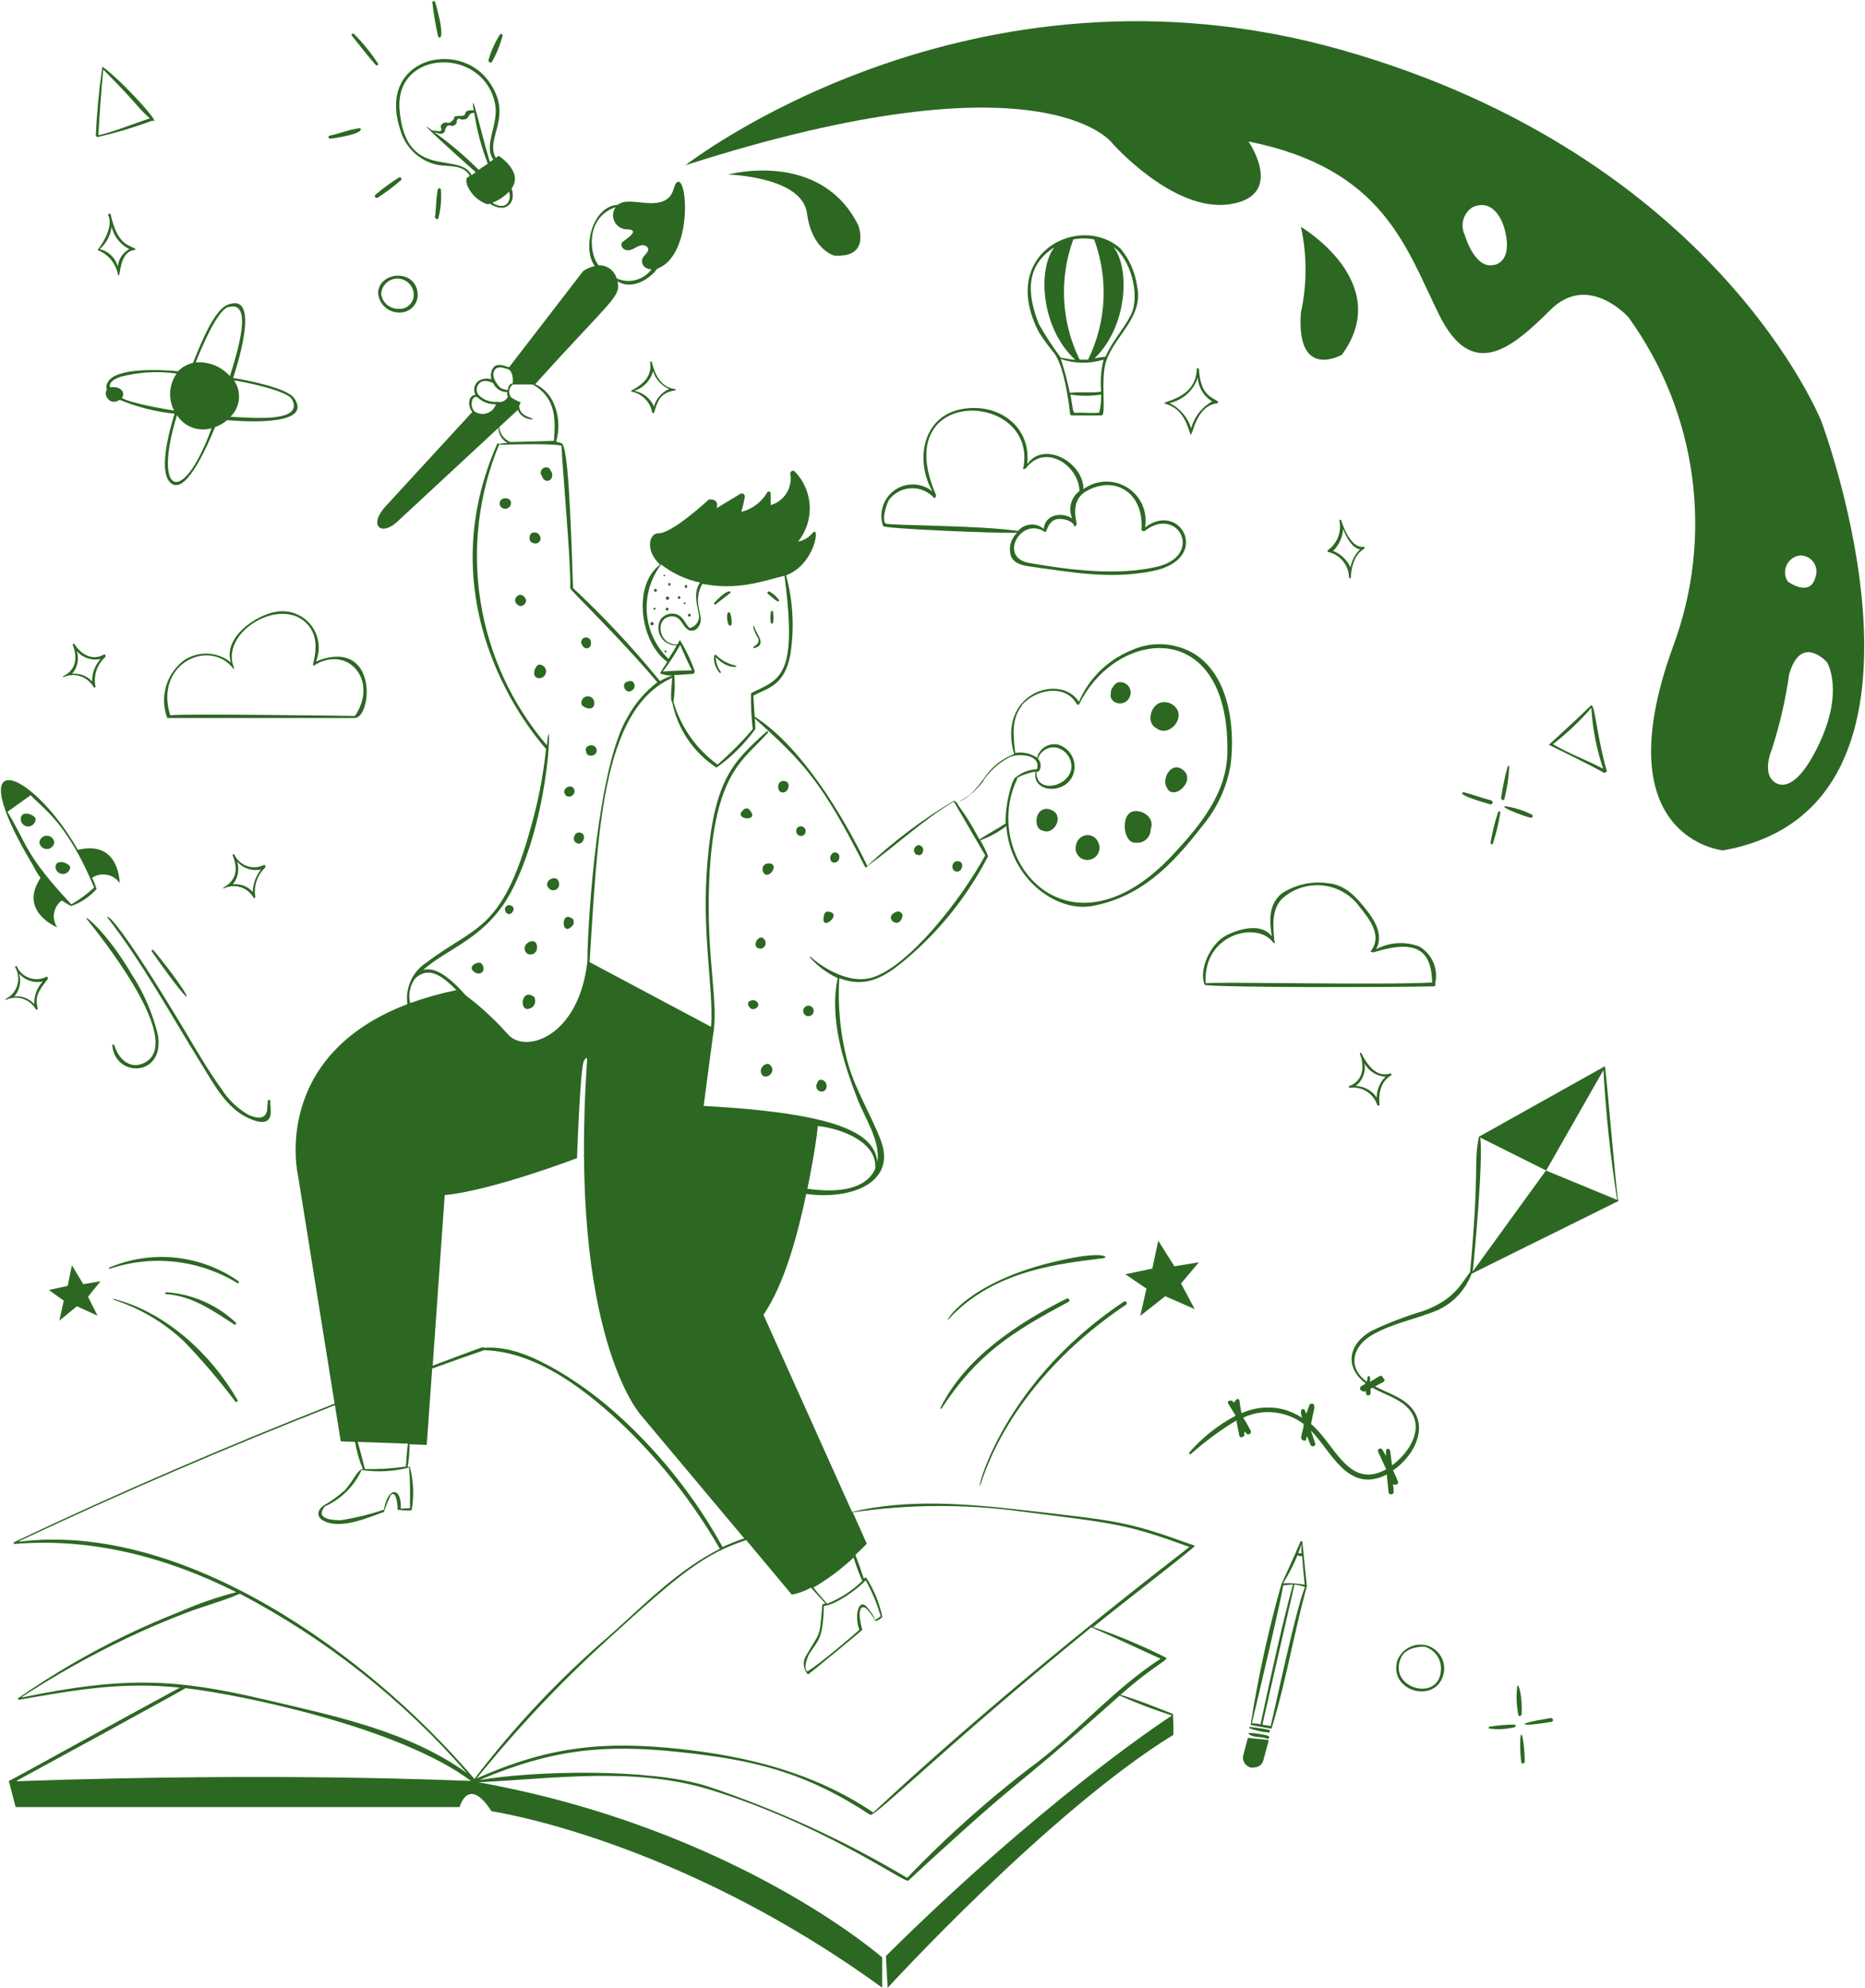 <svg width="1605" height="1711" viewBox="0 0 1605 1711" fill="none" xmlns="http://www.w3.org/2000/svg">
<path d="M694.479 183.432C698.529 215.022 717.969 219.972 717.969 219.972C749.739 222.132 738.579 193.782 738.579 193.782C705.999 128.532 626.529 150.222 626.529 150.222C626.529 150.222 690.069 151.842 694.479 183.432ZM1154.83 305.292C1200.37 242.922 1119.55 195.222 1119.55 195.222C1124.87 219.503 1124.87 244.65 1119.55 268.932C1115.23 328.062 1154.83 305.292 1154.83 305.292Z" fill="#2C6822"/>
<path d="M1567.48 362.712C1567.48 362.712 1477.48 135.012 1155.46 43.212C833.44 -48.588 589.9 142.212 589.9 142.212C898.42 43.212 957.01 123.042 957.01 123.042C957.01 123.042 1009.75 183.072 1058.26 175.782C1106.77 168.492 1074.46 121.782 1074.46 121.782C1190.83 145.002 1209.91 213.132 1238.53 271.002C1267.15 328.872 1301.53 299.262 1334.29 266.682C1367.05 234.102 1401.52 273.162 1401.52 273.162C1430.8 313.712 1449.59 360.877 1456.22 410.453C1462.85 460.029 1457.1 510.475 1439.5 557.292C1379.83 722.172 1482.88 731.892 1482.88 731.892C1692.13 694.542 1567.48 362.712 1567.48 362.712ZM1286.59 227.712C1269.31 233.202 1260.58 202.242 1260.58 202.242C1258.57 198.151 1258.12 193.464 1259.33 189.069C1260.55 184.673 1263.33 180.875 1267.15 178.392C1286.95 169.392 1294.15 194.952 1294.15 194.952C1294.15 194.952 1303.87 222.582 1286.5 227.982L1286.59 227.712ZM1549.48 478.002C1551.71 478.019 1553.9 478.575 1555.87 479.62C1557.84 480.666 1559.53 482.172 1560.79 484.009C1562.05 485.846 1562.86 487.961 1563.13 490.175C1563.4 492.388 1563.13 494.634 1562.35 496.722C1557.67 514.722 1538.5 500.412 1538.5 500.412C1537.14 498.301 1536.35 495.875 1536.21 493.37C1536.06 490.864 1536.57 488.364 1537.67 486.11C1538.77 483.856 1540.44 481.926 1542.51 480.505C1544.58 479.085 1546.98 478.222 1549.48 478.002ZM1525.09 671.142C1525.09 671.142 1516.99 664.662 1525.09 644.142C1531.78 623.266 1536.69 601.859 1539.76 580.152C1550.02 544.872 1572.25 569.892 1572.25 569.892C1572.25 569.892 1588 594.822 1564.15 643.062C1540.3 691.302 1525.09 671.232 1525.09 671.232V671.142ZM571.63 496.002C571.82 496.002 572.004 495.926 572.139 495.791C572.274 495.656 572.35 495.473 572.35 495.282C572.35 495.091 572.274 494.908 572.139 494.773C572.004 494.637 571.82 494.562 571.63 494.562C571.439 494.562 571.255 494.637 571.12 494.773C570.985 494.908 570.91 495.091 570.91 495.282C570.91 495.473 570.985 495.656 571.12 495.791C571.255 495.926 571.439 496.002 571.63 496.002ZM651.37 554.502C650.517 555.291 649.582 555.985 648.58 556.572C648.465 556.672 648.384 556.806 648.35 556.954C648.316 557.103 648.33 557.258 648.39 557.398C648.45 557.538 648.553 557.656 648.684 557.734C648.815 557.812 648.968 557.846 649.12 557.832C661 554.592 649.93 545.142 649.12 538.842C649.12 537.492 646.06 538.842 652.54 549.462C652.862 550.324 652.922 551.262 652.714 552.158C652.506 553.054 652.038 553.87 651.37 554.502ZM663.43 526.692C662.797 529.84 662.797 533.083 663.43 536.232C663.538 536.38 663.68 536.501 663.845 536.585C664.009 536.668 664.19 536.712 664.375 536.712C664.559 536.712 664.74 536.668 664.905 536.585C665.069 536.501 665.211 536.38 665.32 536.232C665.732 533.246 665.732 530.217 665.32 527.232C665.95 525.612 663.61 525.252 663.43 526.692ZM626.08 527.682C625.333 531.167 625.744 534.801 627.25 538.032C627.422 538.195 627.632 538.314 627.862 538.376C628.091 538.439 628.333 538.444 628.565 538.39C628.796 538.337 629.011 538.227 629.19 538.07C629.369 537.913 629.506 537.714 629.59 537.492C629.834 534.177 629.437 530.846 628.42 527.682C628.301 527.476 628.131 527.305 627.925 527.186C627.72 527.068 627.487 527.005 627.25 527.005C627.012 527.005 626.779 527.068 626.574 527.186C626.368 527.305 626.198 527.476 626.08 527.682ZM616 520.122C617.98 518.232 626.62 512.022 628.42 510.312C630.22 508.602 626.08 506.172 614.74 518.862C613.93 519.672 615.19 521.022 616 520.122ZM670.27 516.162C668.099 513.181 665.264 510.747 661.99 509.052C660.73 508.512 659.74 510.762 661.09 511.302C662.44 511.842 671.26 521.112 670.27 516.162ZM619.24 578.982C619.78 579.612 620.68 578.982 620.32 578.172C617.543 574.556 616.025 570.131 616 565.572C626.08 576.642 637.15 573.942 632.83 572.772C626.572 571.391 620.832 568.271 616.27 563.772C614.02 561.612 612.67 571.242 619.24 578.982ZM564.07 506.802C563.735 506.802 563.415 506.934 563.179 507.171C562.942 507.407 562.81 507.727 562.81 508.062C562.81 508.396 562.942 508.716 563.179 508.953C563.415 509.189 563.735 509.322 564.07 509.322C564.404 509.322 564.724 509.189 564.96 508.953C565.197 508.716 565.33 508.396 565.33 508.062C565.33 507.727 565.197 507.407 564.96 507.171C564.724 506.934 564.404 506.802 564.07 506.802ZM574.42 516.252C574.801 516.252 575.168 516.1 575.438 515.83C575.708 515.56 575.86 515.194 575.86 514.812C575.86 514.43 575.708 514.063 575.438 513.793C575.168 513.523 574.801 513.372 574.42 513.372C574.038 513.372 573.671 513.523 573.401 513.793C573.131 514.063 572.98 514.43 572.98 514.812C572.98 515.194 573.131 515.56 573.401 515.83C573.671 516.1 574.038 516.252 574.42 516.252ZM576.04 504.192C576.327 504.115 576.582 503.946 576.764 503.71C576.945 503.474 577.044 503.184 577.044 502.887C577.044 502.589 576.945 502.299 576.764 502.063C576.582 501.827 576.327 501.658 576.04 501.582C575.752 501.658 575.497 501.827 575.315 502.063C575.134 502.299 575.035 502.589 575.035 502.887C575.035 503.184 575.134 503.474 575.315 503.71C575.497 503.946 575.752 504.115 576.04 504.192ZM590.35 506.172C590.659 506.092 590.934 505.912 591.13 505.66C591.326 505.407 591.432 505.096 591.432 504.777C591.432 504.457 591.326 504.146 591.13 503.894C590.934 503.641 590.659 503.461 590.35 503.382C590.04 503.461 589.765 503.641 589.569 503.894C589.373 504.146 589.267 504.457 589.267 504.777C589.267 505.096 589.373 505.407 589.569 505.66C589.765 505.912 590.04 506.092 590.35 506.172ZM593.59 530.652C596.2 529.752 592.78 526.782 592.06 529.122C591.79 529.842 592.69 531.012 593.59 530.652ZM589.27 519.942C589.484 519.942 589.69 519.856 589.842 519.704C589.994 519.553 590.08 519.346 590.08 519.132C590.08 518.917 589.994 518.711 589.842 518.559C589.69 518.407 589.484 518.322 589.27 518.322C589.055 518.322 588.849 518.407 588.697 518.559C588.545 518.711 588.46 518.917 588.46 519.132C588.46 519.346 588.545 519.553 588.697 519.704C588.849 519.856 589.055 519.942 589.27 519.942ZM563.26 523.002C563.021 523.002 562.792 523.096 562.623 523.265C562.454 523.434 562.36 523.663 562.36 523.902C562.36 524.14 562.454 524.369 562.623 524.538C562.792 524.707 563.021 524.802 563.26 524.802C563.498 524.802 563.727 524.707 563.896 524.538C564.065 524.369 564.16 524.14 564.16 523.902C564.16 523.663 564.065 523.434 563.896 523.265C563.727 523.096 563.498 523.002 563.26 523.002ZM572.71 559.632C572.487 559.698 572.291 559.835 572.152 560.021C572.013 560.208 571.938 560.434 571.938 560.667C571.938 560.899 572.013 561.126 572.152 561.312C572.291 561.499 572.487 561.635 572.71 561.702C572.932 561.635 573.128 561.499 573.267 561.312C573.406 561.126 573.481 560.899 573.481 560.667C573.481 560.434 573.406 560.208 573.267 560.021C573.128 559.835 572.932 559.698 572.71 559.632ZM561.1 535.332C560.718 535.332 560.351 535.483 560.081 535.753C559.811 536.023 559.66 536.39 559.66 536.772C559.66 537.154 559.811 537.52 560.081 537.79C560.351 538.06 560.718 538.212 561.1 538.212C561.481 538.212 561.848 538.06 562.118 537.79C562.388 537.52 562.54 537.154 562.54 536.772C562.54 536.39 562.388 536.023 562.118 535.753C561.848 535.483 561.481 535.332 561.1 535.332ZM574.42 523.002C574.233 522.95 574.036 522.943 573.846 522.98C573.655 523.017 573.476 523.097 573.322 523.215C573.168 523.332 573.043 523.484 572.957 523.658C572.871 523.831 572.826 524.023 572.826 524.217C572.826 524.411 572.871 524.602 572.957 524.776C573.043 524.949 573.168 525.101 573.322 525.219C573.476 525.336 573.655 525.417 573.846 525.454C574.036 525.491 574.233 525.483 574.42 525.432C574.686 525.359 574.92 525.2 575.088 524.981C575.255 524.761 575.346 524.493 575.346 524.217C575.346 523.941 575.255 523.672 575.088 523.453C574.92 523.233 574.686 523.075 574.42 523.002ZM584.41 515.442C584.72 515.442 585.017 515.318 585.237 515.099C585.456 514.88 585.58 514.582 585.58 514.272C585.58 513.961 585.456 513.664 585.237 513.444C585.017 513.225 584.72 513.102 584.41 513.102C584.099 513.102 583.802 513.225 583.582 513.444C583.363 513.664 583.24 513.961 583.24 514.272C583.24 514.582 583.363 514.88 583.582 515.099C583.802 515.318 584.099 515.442 584.41 515.442ZM462.1 815.322C462.182 814.906 462.182 814.478 462.1 814.062C461.11 805.062 446.62 812.802 453.1 820.182C453.712 820.793 454.498 821.201 455.35 821.352C456.213 821.542 457.109 821.524 457.964 821.3C458.819 821.076 459.608 820.652 460.267 820.064C460.926 819.475 461.436 818.738 461.755 817.913C462.073 817.089 462.192 816.201 462.1 815.322ZM472.54 764.742C473.2 765.397 474.026 765.861 474.93 766.083C475.834 766.305 476.781 766.277 477.67 766.002C478.374 765.757 479.02 765.367 479.564 764.857C480.108 764.347 480.538 763.727 480.827 763.04C481.115 762.352 481.256 761.611 481.239 760.865C481.222 760.12 481.049 759.386 480.73 758.712C479.11 751.962 466.24 758.172 472.54 764.742ZM493.33 795.882C493.881 794.401 493.881 792.772 493.33 791.292C481.9 781.302 482.8 808.932 493.33 795.882ZM408.1 836.472C413.77 840.522 419.17 834.942 414.22 829.092C412.33 826.842 401.26 831.342 408.1 836.472ZM459.4 857.802C447.7 849.342 445.99 874.722 458.23 866.802C459.443 865.679 460.244 864.182 460.505 862.551C460.766 860.919 460.472 859.246 459.67 857.802H459.4ZM494.32 719.562C491.62 725.142 500.53 730.002 502.6 721.362C502.6 719.382 502.6 716.772 498.01 716.412C497.154 716.518 496.348 716.874 495.692 717.434C495.037 717.993 494.559 718.733 494.32 719.562ZM487.48 685.002C488.348 685.48 489.346 685.671 490.329 685.546C491.313 685.42 492.231 684.986 492.952 684.305C493.673 683.625 494.159 682.733 494.34 681.758C494.521 680.783 494.388 679.776 493.96 678.882C491.26 673.662 481.45 679.602 487.48 685.002ZM504.49 646.932C504.49 652.062 514.03 651.342 513.49 645.492C513.484 644.902 513.333 644.322 513.05 643.804C512.768 643.287 512.362 642.846 511.87 642.522C509.8 640.002 502.15 641.892 504.49 646.932ZM543.55 594.462C548.68 591.402 545.35 583.932 540.4 586.632C533.92 587.262 537.7 597.882 543.55 594.462ZM508.54 554.592C508.579 554.293 508.579 553.99 508.54 553.692C508.679 552.984 508.638 552.252 508.422 551.564C508.206 550.875 507.82 550.252 507.301 549.751C506.782 549.25 506.146 548.887 505.45 548.695C504.755 548.503 504.022 548.488 503.32 548.652C502.585 548.844 501.916 549.23 501.382 549.769C500.849 550.309 500.47 550.982 500.286 551.718C500.102 552.454 500.119 553.227 500.336 553.954C500.553 554.681 500.962 555.337 501.52 555.852C501.864 556.589 502.443 557.191 503.165 557.565C503.887 557.939 504.713 558.064 505.514 557.92C506.315 557.777 507.045 557.372 507.593 556.77C508.14 556.168 508.473 555.402 508.54 554.592ZM451.48 514.002C447.25 508.512 440.41 515.352 444.64 519.852C445.022 520.202 445.445 520.504 445.9 520.752C448.87 523.632 455.35 518.502 451.48 514.002ZM457.06 459.192C454.9 461.262 455.17 466.932 458.95 467.382C459.824 467.783 460.806 467.886 461.745 467.677C462.685 467.468 463.53 466.957 464.152 466.223C464.774 465.489 465.138 464.572 465.19 463.611C465.242 462.65 464.979 461.699 464.44 460.902C464.112 460.259 463.647 459.695 463.078 459.251C462.51 458.807 461.851 458.492 461.148 458.329C460.444 458.166 459.714 458.159 459.008 458.308C458.302 458.457 457.637 458.759 457.06 459.192ZM472.09 402.672C471.118 402.194 470.01 402.068 468.956 402.315C467.902 402.562 466.966 403.167 466.308 404.027C465.65 404.886 465.31 405.948 465.347 407.03C465.383 408.112 465.794 409.148 466.51 409.962C466.736 410.872 467.195 411.707 467.842 412.385C468.489 413.064 469.301 413.562 470.2 413.832C470.779 413.907 471.368 413.866 471.932 413.712C472.496 413.558 473.024 413.293 473.485 412.933C473.945 412.573 474.33 412.124 474.615 411.614C474.901 411.104 475.083 410.543 475.15 409.962C475.345 409.075 475.324 408.154 475.089 407.277C474.854 406.4 474.412 405.592 473.8 404.922C473.534 403.983 472.923 403.179 472.09 402.672ZM439.51 434.442C441.67 427.512 429.97 426.792 429.97 433.272C429.99 434.452 430.456 435.581 431.274 436.432C432.092 437.283 433.201 437.794 434.38 437.862C435.495 437.956 436.61 437.669 437.542 437.048C438.474 436.427 439.167 435.508 439.51 434.442ZM435.1 784.722C438.88 791.292 447.16 779.502 437.44 778.872C435.91 779.862 433.48 780.672 435.1 784.722ZM654.79 816.492C655.708 816.34 656.565 815.933 657.262 815.317C657.959 814.7 658.469 813.9 658.732 813.007C658.995 812.114 659.001 811.166 658.749 810.27C658.498 809.374 657.999 808.567 657.31 807.942C652.81 803.082 645.25 816.042 654.79 816.492ZM665.14 749.082C666.22 746.922 666.22 744.132 663.52 743.232C650.56 741.252 657.31 761.052 665.14 749.082ZM643.9 695.892C643.014 695.667 642.086 695.667 641.2 695.892C627.34 705.522 657.13 708.582 643.9 695.892ZM676.48 681.132C679.72 678.252 679.9 671.592 673.6 672.132C667.3 672.672 668.92 685.632 676.48 681.132ZM693.31 714.702C693.226 714.112 693.013 713.548 692.686 713.051C692.359 712.553 691.927 712.133 691.42 711.822C690.757 711.353 689.966 711.099 689.154 711.094C688.342 711.09 687.548 711.335 686.88 711.796C686.212 712.258 685.702 712.914 685.42 713.675C685.137 714.436 685.095 715.266 685.3 716.052C685.479 717.114 686.072 718.061 686.95 718.686C687.828 719.31 688.917 719.561 689.98 719.382C691.042 719.203 691.989 718.609 692.614 717.731C693.238 716.854 693.489 715.764 693.31 714.702ZM719.05 742.242C719.924 742.027 720.705 741.533 721.273 740.835C721.842 740.136 722.167 739.272 722.2 738.372C722.474 737.429 722.363 736.416 721.89 735.555C721.418 734.694 720.622 734.056 719.68 733.782C718.737 733.507 717.723 733.618 716.863 734.091C716.002 734.564 715.364 735.359 715.09 736.302C713.74 737.652 714.46 743.412 719.05 742.242ZM711.49 784.542C710.575 784.963 709.841 785.697 709.42 786.612C704.02 804.972 728.05 784.812 711.49 784.542ZM776.74 787.962C776.61 786.975 776.129 786.068 775.385 785.407C774.642 784.746 773.685 784.375 772.69 784.362C758.11 788.412 774.22 802.002 776.74 787.962ZM789.789 735.762C793.659 737.562 796.81 729.912 792.22 727.842C789.7 725.862 784.3 730.272 787.63 734.682C788.183 735.307 788.957 735.693 789.789 735.762ZM823.99 750.162C828.04 750.162 830.65 741.162 823.99 741.162C822.1 741.162 820.03 742.242 819.58 745.662C819.526 746.258 819.603 746.859 819.804 747.424C820.005 747.988 820.327 748.501 820.746 748.929C821.165 749.357 821.672 749.689 822.232 749.902C822.792 750.114 823.392 750.203 823.99 750.162ZM696.19 874.542C697.383 874.422 698.48 873.834 699.24 872.905C699.999 871.977 700.359 870.785 700.24 869.592C700.12 868.398 699.532 867.301 698.603 866.541C697.675 865.782 696.483 865.422 695.289 865.542C694.096 865.661 692.999 866.25 692.239 867.178C691.48 868.106 691.12 869.298 691.24 870.492C691.359 871.685 691.947 872.782 692.876 873.542C693.804 874.301 694.996 874.661 696.19 874.542ZM656.32 925.662C660.19 928.812 667.75 922.782 663.43 917.382C660.46 912.252 651.01 919.542 656.32 925.662ZM709.149 938.982C710.098 938.358 710.803 937.428 711.147 936.347C711.491 935.265 711.453 934.098 711.039 933.042C711.039 930.432 704.92 926.382 703.21 932.232C702.664 933.087 702.412 934.096 702.49 935.108C702.568 936.119 702.972 937.078 703.642 937.839C704.313 938.601 705.212 939.124 706.205 939.33C707.198 939.536 708.232 939.414 709.149 938.982ZM650.11 861.222C649.03 860.592 648.58 860.502 645.88 861.222C643.18 861.942 642.91 865.092 645.88 867.792C648.85 870.492 656.68 865.002 650.11 861.222ZM972.94 597.432C973.162 595.989 973.031 594.513 972.556 593.132C972.082 591.751 971.278 590.506 970.215 589.505C969.152 588.504 967.861 587.777 966.454 587.386C965.047 586.995 963.567 586.952 962.14 587.262C960.331 587.952 958.851 589.303 958 591.042C957.282 591.733 956.73 592.578 956.387 593.513C956.044 594.449 955.918 595.45 956.02 596.442C953.5 606.432 970.51 609.762 972.94 597.432ZM995.529 626.952C1006.15 634.422 1019.38 618.852 1012.36 609.582C1010.7 607.234 1008.28 605.525 1005.52 604.739C1002.75 603.953 999.797 604.137 997.149 605.262C989.679 609.222 986.529 622.452 995.529 626.952ZM1004.08 677.712C1009.84 690.582 1031.08 670.692 1016.95 661.782C1007.68 655.842 999.58 670.242 1004.08 677.712ZM977.62 725.232C979.203 725.409 980.807 725.25 982.325 724.766C983.844 724.281 985.243 723.482 986.432 722.421C987.621 721.359 988.573 720.059 989.225 718.605C989.878 717.151 990.217 715.575 990.22 713.982C994.36 703.002 982.3 696.522 975.01 698.322C963.94 701.022 966.64 726.582 977.62 725.232ZM929.289 737.922C931.137 739.352 933.407 740.128 935.744 740.126C938.08 740.124 940.35 739.346 942.195 737.913C944.04 736.48 945.357 734.474 945.937 732.211C946.517 729.948 946.328 727.556 945.399 725.412C940.269 713.442 923.8 718.392 925.87 732.522C926.554 734.573 927.728 736.426 929.289 737.922ZM901.48 696.162C900.364 696.044 899.236 696.159 898.167 696.499C897.098 696.84 896.111 697.399 895.27 698.142C890.59 702.282 890.5 713.712 897.61 714.972C906.61 718.662 914.89 704.442 907.24 698.502C905.563 697.22 903.574 696.412 901.48 696.162Z" fill="#2C6822"/>
<path d="M878.531 1299.43C830.921 1294.03 780.431 1289.89 733.271 1301.23L657.041 1131.58C675.041 1105.12 686.201 1063.72 693.851 1027.54C732.641 1032.94 771.701 1017.73 758.021 981.371C749.831 960.041 736.421 938.171 730.031 916.211C723.385 892.025 720.77 866.908 722.291 841.871C726.783 843.646 731.515 844.738 736.331 845.111C753.611 846.281 766.931 836.111 779.441 825.761C808.707 801.082 832.808 770.863 850.361 736.841C848.443 732.125 846.187 727.553 843.611 723.161C851.687 720.306 859.253 716.174 866.021 710.921C869.441 756.821 909.671 785.171 939.551 779.771C981.401 772.301 1008.49 744.851 1034.59 711.011C1047.39 695.877 1055.85 677.558 1059.07 658.001C1063.12 625.241 1057.63 579.341 1025.77 561.521C1017.6 557.07 1008.49 554.634 999.193 554.414C989.895 554.195 980.678 556.2 972.311 560.261C952.577 568.6 936.86 584.285 928.481 604.001C912.821 579.161 857.831 596.081 872.681 649.001C862.478 652.87 853.712 659.782 847.571 668.801C843.985 673.899 840.014 678.713 835.691 683.202C832.091 686.442 827.501 688.241 823.721 691.301C823.003 690.731 822.367 690.065 821.831 689.322H820.661C793.954 705.2 769.057 723.94 746.411 745.211C725.081 701.111 689.351 642.251 649.481 616.781C648.941 608.411 648.221 598.781 648.311 598.781C659.921 592.121 675.311 590.861 680.261 562.781C683.741 540.205 682.454 517.15 676.481 495.102C701.231 486.102 706.091 451.361 699.431 458.561C696.264 462.5 691.796 465.181 686.831 466.121C693.763 457.489 697.321 446.631 696.841 435.57C696.36 424.509 691.875 414 684.221 406.001C683.903 405.613 683.468 405.337 682.981 405.214C682.494 405.091 681.98 405.129 681.516 405.32C681.052 405.512 680.662 405.848 680.403 406.279C680.145 406.709 680.032 407.212 680.081 407.711C681.11 413.496 679.96 419.458 676.852 424.444C673.744 429.431 668.898 433.089 663.251 434.711V424.722C663.267 424.352 663.156 423.989 662.937 423.691C662.718 423.393 662.404 423.179 662.047 423.085C661.689 422.99 661.311 423.02 660.973 423.171C660.635 423.321 660.359 423.583 660.191 423.912C657.772 428.021 654.562 431.608 650.746 434.467C646.93 437.325 642.584 439.397 637.961 440.561C639.206 436.268 640.228 431.912 641.021 427.511C641.064 427.038 640.978 426.562 640.771 426.134C640.564 425.706 640.244 425.343 639.846 425.084C639.448 424.825 638.986 424.679 638.511 424.663C638.036 424.646 637.566 424.76 637.151 424.991L616.631 437.412C616.631 437.412 619.871 429.132 610.061 429.852C610.061 429.852 578.111 459.552 566.681 458.922C558.491 458.922 554.981 473.862 568.031 485.922C544.001 503.922 551.021 553.151 574.241 569.621C568.391 578.621 567.491 579.611 568.751 579.881C571.973 580.95 575.346 581.497 578.741 581.501C574.936 582.538 571.299 584.114 567.941 586.181C544.879 557.796 519.89 531.033 493.151 506.081C491.081 442.271 488.831 383.501 483.251 381.431C481.722 380.903 480.158 380.482 478.571 380.172C483.881 362.892 478.571 338.322 460.571 330.672C526.091 257.771 534.641 255.611 531.401 242.111C543.191 249.581 558.401 241.121 565.691 231.221C596.921 219.701 591.701 147.521 582.071 157.331C578.471 161.021 581.081 174.341 561.101 174.881C549.851 174.881 537.791 171.011 531.851 176.231C509.351 177.401 500.891 214.211 511.871 229.061C508.243 229.774 504.808 231.246 501.791 233.381L438.161 316.001C435.821 316.001 425.561 309.701 422.861 319.961C422.292 322.115 422.292 324.378 422.861 326.531C420.19 325.539 417.251 325.539 414.581 326.531C412.651 327.093 410.964 328.284 409.79 329.915C408.615 331.546 408.021 333.523 408.101 335.531C408.042 337.016 408.417 338.486 409.181 339.761C407.87 339.891 406.642 340.46 405.695 341.374C404.747 342.289 404.136 343.497 403.961 344.801C403.652 346.507 403.717 348.26 404.152 349.938C404.587 351.617 405.382 353.18 406.481 354.521L331.151 436.511C331.151 436.511 320.621 448.122 326.291 453.792C326.291 453.792 331.781 459.281 344.291 446.771L428.981 368.201C428.997 370.868 429.723 373.482 431.083 375.775C432.443 378.068 434.389 379.958 436.721 381.251C434.46 381.328 432.206 381.538 429.971 381.881C429.431 381.881 429.971 382.781 429.971 382.781C481.541 381.251 482.981 383.771 483.251 383.681C483.971 403.661 491.531 484.932 490.721 505.542C490.684 505.75 490.684 505.963 490.721 506.172C490.721 508.152 532.931 548.201 565.691 587.171C555.175 595.235 546.468 605.414 540.131 617.051C515.021 658.631 505.931 785.531 505.481 827.381C498.281 892.811 451.481 907.571 436.721 889.751C425.836 877.53 413.779 866.407 400.721 856.541C391.181 845.741 375.971 830.711 364.091 834.941C384.251 816.041 419.801 807.941 441.491 764.381C476.141 694.631 474.251 601.212 470.651 641.442C440.578 606.294 420.819 563.51 413.559 517.826C406.3 472.142 411.824 425.34 429.521 382.602C429.521 381.702 428.261 380.982 427.901 381.972C362.561 530.292 469.481 643.692 469.931 644.592C467.424 668.138 462.846 691.419 456.251 714.161C431.681 802.001 408.911 796.511 367.331 828.191C361.367 831.94 356.615 837.333 353.645 843.72C350.675 850.107 349.614 857.216 350.591 864.191C232.601 909.191 256.361 1011.07 256.361 1011.07L287.951 1207.99C194.711 1244.71 102.641 1284.22 12.101 1327.24C11.471 1327.24 11.651 1328.86 12.551 1328.77C79.781 1323.19 144.131 1340.56 203.351 1370.26C186.814 1374.53 170.651 1380.12 155.021 1387C139.451 1393.12 124.061 1399.87 108.941 1407.07C76.708 1422.63 45.743 1440.68 16.331 1461.07C15.071 1461.07 15.611 1463.14 16.331 1462.87C67.631 1453.87 105.521 1447.39 154.751 1452.43C106.421 1478.44 8.411 1532.8 7.601 1532.8L13.451 1555.21H395.591C395.591 1555.21 402.791 1527.67 423.041 1558.81C423.041 1558.81 582.071 1581.94 759.191 1710.64V1684.63C759.191 1684.63 633.191 1573.84 411.791 1533.88C477.041 1530.64 545.621 1520.56 609.791 1539.91C708.341 1569.79 778.631 1620.91 781.601 1618.57C893.921 1514.98 854.951 1556.11 963.581 1459.27C978.246 1465.82 993.27 1471.52 1008.58 1476.37C995.981 1484.65 893.741 1553.23 762.431 1683.37L763.871 1710.82C763.871 1710.82 903.101 1558.63 1009.84 1493.02C1009.84 1493.02 1009.84 1475.02 1009.3 1475.02C994.631 1469.35 979.691 1463.05 964.301 1458.64C995.621 1430.92 1007.5 1428.31 1002.64 1426.24C982.643 1416.14 961.95 1407.48 940.721 1400.32C969.161 1377.19 1029.73 1330.84 1028.29 1330.3C969.071 1309.06 964.481 1309.24 878.531 1299.43ZM529.781 178.301C528.593 179.993 527.857 181.96 527.641 184.016C527.426 186.071 527.738 188.148 528.549 190.049C529.36 191.95 530.643 193.613 532.276 194.881C533.908 196.148 535.838 196.978 537.881 197.291C554.711 197.291 535.631 207.191 534.911 209.261C534.663 210.347 534.797 211.485 535.288 212.485C535.78 213.484 536.6 214.284 537.611 214.751C542.741 217.181 547.151 212.141 551.471 211.151C554.171 210.521 557.591 211.781 557.861 214.481C558.131 217.181 554.261 219.521 552.911 222.491C552.368 223.897 552.331 225.447 552.808 226.876C553.284 228.305 554.243 229.523 555.521 230.321C557.085 231.296 558.898 231.796 560.741 231.761C557.377 236.302 552.56 239.555 547.092 240.979C541.623 242.404 535.832 241.914 530.681 239.591C529.738 236.268 527.712 233.355 524.923 231.316C522.134 229.278 518.743 228.231 515.291 228.341C507.821 221.051 502.511 187.571 529.781 178.301ZM434.291 316.901C435.296 317.225 436.317 317.495 437.351 317.711C441.851 320.141 441.491 327.522 441.221 330.042C438.251 330.042 437.261 333.461 436.901 335.801C432.671 334.631 430.961 335.081 427.901 330.581C427.278 329.798 426.735 328.953 426.281 328.061C422.231 321.041 425.471 313.841 434.291 316.901ZM415.481 328.061C418.6 327.518 421.81 328.16 424.481 329.861C425.518 332.154 427.205 334.092 429.333 335.435C431.46 336.779 433.935 337.469 436.451 337.422C436.332 338.832 436.548 340.25 437.081 341.561C436.264 343.167 434.936 344.454 433.306 345.22C431.676 345.986 429.838 346.187 428.081 345.792C425.136 346.084 422.164 345.719 419.378 344.723C416.592 343.727 414.062 342.124 411.971 340.031C411.193 339.08 410.66 337.954 410.416 336.75C410.172 335.546 410.225 334.3 410.571 333.121C410.917 331.943 411.544 330.866 412.4 329.984C413.255 329.102 414.313 328.443 415.481 328.061ZM408.281 354.071C406.827 352.385 405.972 350.265 405.851 348.042C405.851 345.072 406.931 340.661 410.801 341.831C412.91 343.888 415.422 345.486 418.179 346.524C420.936 347.562 423.879 348.017 426.821 347.861C426.231 349.657 425.232 351.291 423.9 352.633C422.569 353.974 420.943 354.987 419.152 355.59C417.36 356.193 415.453 356.369 413.582 356.106C411.71 355.842 409.926 355.146 408.371 354.071H408.281ZM476.591 379.451L439.331 380.441C436.678 379.405 434.366 377.654 432.65 375.382C430.934 373.11 429.882 370.406 429.611 367.571L445.631 352.811C449.141 361.811 461.471 361.812 457.691 360.102C453.911 358.392 448.151 357.401 446.891 350.561C446.763 349.001 447.247 347.452 448.241 346.241C445.196 345.185 442.317 343.7 439.691 341.831C438.486 340.171 437.972 338.109 438.257 336.078C438.543 334.047 439.605 332.205 441.221 330.941H458.501C477.671 341.831 478.481 359.291 476.681 379.451H476.591ZM734.621 1340.47C736.666 1347.35 739.161 1354.08 742.091 1360.63C733.311 1369.03 723.02 1375.69 711.761 1380.25C700.061 1366.57 702.761 1369.54 700.061 1366.3C712.52 1359.03 724.114 1350.36 734.621 1340.47ZM739.751 1402.48C732.641 1408.96 703.751 1433.44 694.751 1438.48C691.151 1435.87 694.751 1427.23 695.921 1424.35C703.121 1411.93 708.341 1412.92 708.971 1382.14C719.861 1381.33 740.831 1365.31 744.971 1360C750.449 1369.83 754.796 1380.25 757.931 1391.05C756.401 1392.04 754.421 1393.3 753.161 1394.29C751.716 1390.51 749.58 1387.03 746.861 1384.03C745.511 1382.41 743.621 1379.89 741.191 1381.06C738.761 1382.23 737.951 1386.82 737.681 1388.98C737.315 1393.56 737.928 1398.16 739.481 1402.48H739.751ZM753.161 1005.94C744.161 1026.37 714.281 1025.92 694.841 1023.04C700.691 994.601 703.391 974.621 703.841 969.041C724.631 971.381 755.501 983.261 753.161 1005.94ZM879.161 607.151C890.321 593.561 916.241 587.981 926.411 605.531C926.483 605.695 926.595 605.839 926.736 605.949C926.877 606.059 927.044 606.132 927.221 606.161C927.289 606.294 927.392 606.405 927.519 606.482C927.646 606.559 927.792 606.6 927.941 606.6C928.089 606.6 928.235 606.559 928.362 606.482C928.489 606.405 928.592 606.294 928.661 606.161C961.061 540.371 1057.54 530.741 1056.28 646.391C1056.28 682.391 1032.52 710.741 1009.21 735.761C919.211 832.061 843.071 738.282 875.291 670.602C875.422 670.253 875.422 669.87 875.291 669.521C880.228 666.767 885.626 664.937 891.221 664.121C887.171 683.651 921.911 684.731 924.701 661.871C925.146 657.329 924.022 652.771 921.517 648.956C919.012 645.141 915.276 642.298 910.931 640.901C906.992 639.952 902.839 640.603 899.38 642.712C895.921 644.821 893.44 648.216 892.481 652.151C886.975 648.407 880.24 646.924 873.671 648.011C872.141 633.881 869.891 619.031 879.611 607.151H879.161ZM893.111 653.322C894.174 649.73 896.62 646.708 899.911 644.919C903.202 643.13 907.068 642.721 910.661 643.781C913.851 644.883 916.641 646.909 918.677 649.602C920.712 652.294 921.9 655.532 922.091 658.901C922.721 676.901 891.041 684.372 892.031 664.212H892.931C893.651 664.212 894.641 663.041 894.731 662.771C895.439 661.244 895.705 659.55 895.498 657.879C895.291 656.209 894.62 654.63 893.561 653.322H893.111ZM846.131 671.952C851.92 663.335 859.781 656.311 868.991 651.521C875.921 648.461 895.991 648.732 892.481 661.962C885.918 662.251 879.615 664.614 874.481 668.712C871.421 668.712 864.851 691.482 865.481 708.582C858.191 713.532 850.181 717.582 842.891 722.442C815.801 671.232 818.591 706.962 846.581 671.952H846.131ZM675.131 495.461C686.561 582.941 671.441 584.201 646.871 596.261C646.674 596.363 646.511 596.519 646.399 596.71C646.288 596.901 646.233 597.12 646.241 597.342C646.144 607.443 646.655 617.541 647.771 627.582C638.433 638.433 628.327 648.6 617.531 658.001C599.247 644.697 585.891 625.706 579.551 604.001C580.787 596.385 581.029 588.64 580.271 580.962C585.851 580.962 591.701 580.151 596.561 579.881C597.551 579.881 598.001 577.811 597.911 577.631C594.566 568.211 590.253 559.162 585.041 550.631C585.041 551.531 583.241 553.781 582.791 554.681C582.708 554.634 582.615 554.609 582.521 554.609C582.426 554.609 582.333 554.634 582.251 554.681C566.141 554.681 563.351 531.282 577.841 530.472C586.841 529.932 586.841 539.921 593.411 542.621C593.495 542.662 593.587 542.682 593.681 542.682C593.774 542.682 593.866 542.662 593.951 542.621C598.361 543.701 602.051 539.741 602.951 535.061C604.121 527.231 596.201 517.062 604.481 502.482C634.811 508.332 656.501 500.141 675.221 495.461H675.131ZM568.931 485.831C578.796 493.444 590.233 498.763 602.411 501.401C595.301 511.571 601.601 524.802 601.601 530.922C601.481 533.189 600.626 535.356 599.165 537.094C597.703 538.832 595.714 540.046 593.501 540.551C589.451 536.681 588.281 530.921 582.521 528.761C580.027 527.88 577.315 527.825 574.787 528.602C572.259 529.38 570.048 530.951 568.481 533.082C567.178 535.423 566.525 538.071 566.589 540.749C566.653 543.428 567.432 546.041 568.846 548.318C570.26 550.594 572.256 552.451 574.629 553.697C577.002 554.942 579.664 555.531 582.341 555.401C580.181 559.451 577.751 563.232 575.321 567.102C564.494 556.685 557.863 542.659 556.685 527.681C555.508 512.702 559.865 497.812 568.931 485.831ZM570.371 577.991C575.912 570.703 580.934 563.034 585.401 555.041C586.661 558.281 593.321 573.041 595.481 576.911C590.891 577.001 574.061 577.451 570.371 577.991ZM578.471 583.391C578.471 585.551 576.311 603.011 578.471 604.271C580.755 615.732 585.307 626.62 591.861 636.295C598.414 645.971 606.836 654.238 616.631 660.611C629.251 651.647 640.343 640.707 649.481 628.212C649.64 628.12 649.773 627.989 649.867 627.832C649.962 627.674 650.014 627.495 650.021 627.311C650.021 625.691 650.021 622.361 649.481 618.311C692.141 656.561 707.621 673.301 744.341 745.841C744.971 747.011 746.411 746.381 746.591 745.301C771.611 727.301 794.111 705.791 820.841 689.861C829.841 705.521 838.841 720.461 847.841 736.211C826.601 775.001 782.051 831.521 750.821 841.241C729.041 847.991 704.381 829.811 697.361 823.241L696.821 823.781C703.503 831.414 711.722 837.548 720.941 841.781C713.471 876.071 725.801 914.681 738.041 946.181C744.161 961.841 757.931 982.181 755.051 1000.18C752.711 975.161 721.121 958.151 605.561 951.761L613.481 892.001C619.061 863.111 607.541 825.941 610.331 758.351C614.381 662.501 641.291 653.681 660.821 630.551C660.892 630.486 660.949 630.408 660.99 630.321C661.03 630.234 661.053 630.139 661.057 630.043C661.062 629.947 661.047 629.851 661.014 629.761C660.981 629.67 660.931 629.587 660.866 629.516C660.801 629.446 660.722 629.388 660.635 629.347C660.548 629.307 660.453 629.284 660.357 629.28C660.261 629.275 660.165 629.29 660.075 629.323C659.985 629.356 659.902 629.407 659.831 629.472C630.581 655.842 614.831 670.691 608.801 742.151C603.491 803.351 614.381 851.051 611.951 883.721L507.371 828.011C514.481 720.461 516.821 610.841 578.471 583.391ZM357.611 841.691C370.211 830.621 382.181 841.691 392.801 852.131C379.286 854.874 365.99 858.604 353.021 863.291C352.082 859.58 352.008 855.702 352.804 851.958C353.599 848.213 355.244 844.701 357.611 841.691ZM382.721 1028.53C423.131 1024.75 496.571 996.761 496.571 996.761C496.571 996.761 499.271 918.731 502.511 913.061C505.751 907.391 505.211 913.061 505.211 913.061C489.011 1150.48 551.831 1218.25 551.831 1218.25L640.481 1324C634.128 1326.09 627.907 1328.55 621.851 1331.38C598.975 1289.97 569.555 1252.53 534.731 1220.5C518.207 1205.16 500.106 1191.62 480.731 1180.09C461.381 1168.84 439.241 1158.22 416.381 1159.93C415.751 1158.85 418.091 1158.22 372.371 1175.32L382.721 1028.53ZM18.761 1460.53C47.608 1441.72 77.674 1424.86 108.761 1410.04C125.411 1402.12 142.421 1394.83 159.611 1388.26C175.001 1382.32 191.381 1378.18 206.411 1371.61C280.565 1410.47 346.826 1462.82 401.801 1525.96C351.941 1489.96 287.861 1476.73 229.001 1462.96C151.511 1444.69 108.131 1442.44 18.761 1460.89V1460.53ZM14.441 1532.53C15.341 1532.08 158.981 1453.78 159.701 1452.88C208.931 1458.55 344.471 1487.08 405.311 1532.71C397.481 1532.71 244.481 1524.88 14.441 1532.98V1532.53ZM16.511 1326.34C105.791 1284.34 196.361 1245.34 288.221 1209.34L293.261 1240.48L305.501 1240.93C306.9 1248.98 309.164 1256.86 312.251 1264.42C307.751 1264.42 304.871 1273.42 296.861 1282.42C291.347 1287.41 285.313 1291.78 278.861 1295.47C270.941 1301.23 273.101 1307.44 281.741 1310.23C296.771 1315 316.661 1306.09 330.431 1301.23C332.021 1296.26 333.977 1291.42 336.281 1286.74C341.411 1281.88 342.311 1297 342.131 1299.25C346.139 1299.97 350.225 1300.15 354.281 1299.79C356.434 1287.37 355.912 1274.64 352.751 1262.44H350.861C351.91 1256.01 352.451 1249.51 352.481 1243L367.241 1243.54L371.921 1177.84C415.481 1162 415.481 1162.81 416.291 1162C462.551 1162.99 506.291 1198 537.971 1228.24C569.868 1259.22 597.309 1294.48 619.511 1333C583.511 1351 554.261 1381.15 524.831 1407.43C481.707 1444.37 442.637 1485.79 408.281 1531C316.481 1423 157.721 1309.42 16.511 1326.79V1326.34ZM330.251 1299.34C318.19 1303.36 305.818 1306.37 293.261 1308.34C289.301 1308.34 269.771 1308.34 279.581 1296.46C293.569 1290.21 304.799 1279.08 311.171 1265.14C324.827 1267.17 338.753 1266.44 352.121 1262.98C352.121 1271.08 353.111 1265.05 352.841 1297.99C350.193 1297.96 347.547 1298.11 344.921 1298.44C345.911 1280.17 333.941 1278.01 330.251 1300.06V1299.34ZM349.331 1262.17C337.647 1263.83 325.849 1264.56 314.051 1264.33C314.051 1264.33 310.091 1248.58 307.841 1240.93L351.041 1242.46C350.051 1249.57 349.241 1262.71 349.331 1262.89V1262.17ZM999.491 1427.14C960.881 1451.89 930.191 1487.44 894.191 1515.52C853.676 1545.91 815.719 1579.56 780.701 1616.14C726.141 1583.64 668.237 1557.12 607.991 1537.03C557.771 1521.64 460.931 1523.89 412.601 1531.9C476.591 1504.9 521.051 1501.12 584.771 1507.87C648.491 1514.62 692.141 1524.7 748.841 1561.87C752.621 1564.39 814.541 1501.84 939.191 1400.5C959.711 1409.32 979.511 1418.86 999.491 1427.86V1427.14ZM1024.24 1330.84C930.191 1403.74 838.391 1479.07 751.271 1560.07C751.224 1559.88 751.136 1559.7 751.011 1559.54C750.887 1559.39 750.73 1559.26 750.551 1559.17C700.241 1525.69 644.261 1511.65 584.771 1505.17C521.771 1498.51 473.621 1502.11 410.171 1530.64C444.307 1488.36 481.615 1448.73 521.771 1412.11C585.761 1353.61 606.011 1337.32 642.191 1325.44L681.431 1372.42C687.205 1371.3 692.764 1369.26 697.901 1366.39L710.321 1379.98C709.871 1379.98 707.621 1380.52 707.621 1381.33C705.281 1411.12 706.001 1403.38 694.121 1424.26C692.355 1426.78 691.515 1429.83 691.745 1432.9C691.975 1435.97 693.259 1438.86 695.381 1441.09C695.921 1441.09 742.271 1402.93 742.091 1402.66C741.911 1402.39 736.601 1383.58 742.811 1383.22C747.401 1383.22 753.161 1395.46 753.611 1395.28C755.707 1394.43 757.652 1393.24 759.371 1391.77C756.857 1379.6 752.096 1368 745.331 1357.57C745.331 1357.57 743.621 1358.29 743.351 1358.56C741.101 1351.72 738.761 1344.88 736.151 1338.13C742.181 1332.55 745.961 1328.59 745.961 1328.59L733.901 1301.59C781.836 1294.57 830.519 1294.3 878.531 1300.78C960.791 1311.31 968.261 1311.22 1024.24 1331.56V1330.84Z" fill="#2C6822"/>
<path d="M1381.18 918.461V917.921H1380.55C1380.34 917.89 1380.12 917.937 1379.94 918.053C1379.76 918.168 1379.62 918.345 1379.56 918.551L1272.73 978.311C1267.87 1003.15 1273.63 1001.62 1265.17 1094.77C1257.43 1104.31 1252.57 1117.99 1225.03 1128.25C1209.6 1132.82 1194.55 1138.6 1180.03 1145.53C1161.13 1156.24 1156.18 1176.04 1175.17 1190.53C1174.77 1190.81 1174.4 1191.15 1174.09 1191.52L1171.39 1193.05C1171.03 1193.31 1170.75 1193.66 1170.59 1194.08C1170.43 1194.49 1170.4 1194.94 1170.49 1195.38C1170.59 1195.81 1170.81 1196.2 1171.13 1196.51C1171.45 1196.82 1171.85 1197.02 1172.29 1197.1C1173.46 1198.18 1174.45 1197.64 1175.53 1197.1C1175.57 1197.73 1175.57 1198.36 1175.53 1198.99C1175.53 1199.52 1175.74 1200.02 1176.11 1200.39C1176.48 1200.76 1176.98 1200.97 1177.51 1200.97C1178.03 1200.97 1178.54 1200.76 1178.91 1200.39C1179.28 1200.02 1179.49 1199.52 1179.49 1198.99V1195.21L1181.11 1194.31C1194.52 1202.05 1213.78 1205.74 1217.83 1223.2C1220.8 1236.16 1210.72 1252 1197.94 1261.09C1197.94 1261.09 1196.41 1248.4 1196.32 1248.22C1195.69 1246.42 1192.72 1246.42 1192.81 1248.67V1252.9L1189.48 1247.32C1189.16 1246.95 1188.73 1246.71 1188.25 1246.63C1187.77 1246.55 1187.28 1246.64 1186.86 1246.89C1186.44 1247.13 1186.12 1247.52 1185.96 1247.98C1185.8 1248.44 1185.8 1248.94 1185.97 1249.39C1188.31 1254.43 1190.56 1259.47 1192.99 1264.51C1160.41 1282.51 1148.71 1242.46 1128.28 1225.54C1130.89 1211.68 1131.52 1211.95 1130.98 1210.69C1131.06 1210.41 1131.08 1210.12 1131.04 1209.84C1131.01 1209.55 1130.91 1209.28 1130.77 1209.02C1130.63 1208.77 1130.44 1208.55 1130.21 1208.38C1129.99 1208.2 1129.73 1208.07 1129.45 1207.99C1129.17 1207.91 1128.88 1207.89 1128.59 1207.93C1128.31 1207.96 1128.03 1208.06 1127.78 1208.2C1127.53 1208.34 1127.31 1208.53 1127.13 1208.76C1126.96 1208.98 1126.83 1209.24 1126.75 1209.52C1126.12 1211.05 1125.67 1212.67 1125.13 1214.29C1124.59 1215.91 1124.5 1215.19 1124.05 1216.9L1123.06 1213.93C1122.94 1213.49 1122.65 1213.11 1122.25 1212.89C1121.86 1212.66 1121.39 1212.6 1120.94 1212.72C1120.5 1212.84 1120.13 1213.13 1119.9 1213.52C1119.67 1213.92 1119.61 1214.39 1119.73 1214.83C1119.28 1215.73 1119.73 1217.17 1120.54 1220.14C1116.2 1217.39 1111.55 1215.19 1106.68 1213.57C1094.02 1209.86 1080.44 1210.82 1068.43 1216.27C1067.71 1212.85 1067.17 1209.34 1066.72 1205.92C1066.27 1202.5 1063.48 1204.3 1063.03 1205.92C1062.46 1206.17 1062.01 1206.62 1061.77 1207.18C1061.14 1206.28 1060.42 1204.84 1058.71 1205.56C1058.43 1205.47 1058.12 1205.45 1057.84 1205.53C1057.55 1205.6 1057.29 1205.76 1057.09 1205.98C1056.89 1206.2 1056.75 1206.47 1056.71 1206.76C1056.66 1207.06 1056.7 1207.36 1056.82 1207.63C1059.07 1211.23 1061.23 1214.83 1063.39 1218.43C1048.26 1226.4 1034.74 1237.12 1023.52 1250.02C1023.41 1250.21 1023.37 1250.43 1023.4 1250.64C1023.43 1250.86 1023.53 1251.06 1023.68 1251.21C1023.83 1251.36 1024.03 1251.46 1024.25 1251.49C1024.46 1251.52 1024.68 1251.48 1024.87 1251.37C1037.01 1240.57 1050.11 1230.9 1064.02 1222.48C1064.74 1226.8 1065.64 1231.48 1066.54 1235.35C1066.54 1237.78 1071.13 1237.24 1070.77 1234.81C1070.81 1234.27 1070.81 1233.73 1070.77 1233.19C1071.11 1232.87 1071.36 1232.47 1071.49 1232.02L1072.3 1233.28C1072.53 1233.72 1072.9 1234.06 1073.36 1234.27C1073.81 1234.47 1074.31 1234.52 1074.79 1234.41C1075.27 1234.29 1075.71 1234.02 1076.02 1233.64C1076.33 1233.26 1076.51 1232.79 1076.53 1232.29V1231.84C1076.53 1231.6 1076.48 1231.35 1076.37 1231.13C1076.26 1230.92 1076.1 1230.73 1075.9 1230.58C1074.1 1226.95 1072.09 1223.44 1069.87 1220.05C1078.22 1216.16 1087.48 1214.61 1096.64 1215.58C1105.8 1216.55 1114.53 1219.99 1121.89 1225.54V1226.26C1121.89 1228.24 1121.17 1230.22 1120.72 1232.2C1120.27 1234.18 1120 1235.62 1119.73 1237.33C1119.46 1239.04 1123.69 1241.56 1124.14 1238.59V1237.33C1124.51 1237.05 1124.79 1236.68 1124.95 1236.25L1127.65 1243.27C1128.64 1245.79 1132.69 1244.8 1131.79 1242.1C1130.89 1239.4 1129.36 1234.72 1128.1 1231.12C1145.38 1248.22 1159.78 1286.2 1193.44 1269.01C1194.07 1275.04 1194.16 1276.84 1194.97 1284.31C1195.07 1284.82 1195.35 1285.28 1195.75 1285.61C1196.15 1285.93 1196.65 1286.11 1197.17 1286.11C1197.69 1286.11 1198.2 1285.93 1198.6 1285.61C1199 1285.28 1199.28 1284.82 1199.38 1284.31C1199.38 1282.42 1199.38 1280.53 1198.93 1278.64C1199.02 1278.26 1199.02 1277.86 1198.93 1277.47C1199.16 1277.56 1199.42 1277.56 1199.65 1277.47C1201.18 1278.46 1203.79 1277.47 1203.07 1275.04C1201.82 1271.79 1200.41 1268.61 1198.84 1265.5C1214.77 1254.52 1227.19 1233.64 1218.1 1216.54C1211.35 1203.94 1196.5 1199.89 1183.36 1193.23C1187.59 1190.35 1194.25 1189.18 1190.29 1186.03C1189.12 1181.44 1185.25 1186.03 1179.04 1189.18V1185.4C1179.04 1185.11 1178.92 1184.84 1178.72 1184.64C1178.52 1184.44 1178.25 1184.32 1177.96 1184.32C1177.67 1184.32 1177.4 1184.44 1177.19 1184.64C1176.99 1184.84 1176.88 1185.11 1176.88 1185.4C1176.88 1186.66 1176.43 1187.83 1176.16 1189.09C1159.51 1176.85 1163.65 1158.94 1180.75 1148.95C1197.85 1138.96 1218.64 1135.27 1236.91 1127.71C1243.66 1124.67 1249.75 1120.32 1254.82 1114.91C1259.88 1109.5 1263.83 1103.15 1266.43 1096.21L1391.44 1034.29C1391.68 1034.35 1391.93 1034.32 1392.15 1034.2C1392.36 1034.09 1392.53 1033.89 1392.61 1033.66C1390.81 1025.47 1382.08 919.001 1381.18 918.461ZM1330.42 1007.38L1267.42 1094.32C1269.22 1077.94 1276.42 998.741 1273.9 979.031L1330.6 1007.38L1379.92 920.891C1381.97 958.325 1385.91 995.633 1391.71 1032.67L1330.42 1007.38ZM71.679 1105.21L61.869 1088.92L58.269 1106.65L42.069 1110.25L54.849 1119.34L51.069 1136.62L66.189 1124.2L83.919 1132.3L75.729 1116.01L86.529 1102.69L71.679 1105.21ZM1010.65 1089.82L996.789 1067.77L991.659 1091.8L968.439 1096.66L986.619 1108.99L981.309 1132.48L1002.82 1115.56L1028.11 1126.63L1016.41 1104.58L1031.71 1086.4L1010.65 1089.82ZM376.689 141.941C386.409 143.561 398.829 141.401 404.319 151.391L401.619 153.281C401.071 155.781 401.422 158.394 402.609 160.661C404.266 164.201 406.617 167.372 409.524 169.985C412.431 172.597 415.833 174.599 419.529 175.871L421.599 175.331C426.729 178.661 433.749 181.001 438.609 175.781C443.469 170.561 440.229 162.281 440.319 162.101C450.669 147.791 429.159 134.111 429.159 134.111L426.639 135.911C417.099 117.911 442.839 100.631 420.339 69.581C394.149 33.581 324.399 50.231 344.379 111.341C346.399 118.935 350.49 125.818 356.195 131.222C361.901 136.626 368.996 140.337 376.689 141.941ZM411.969 146.171C400.135 134.369 387.374 123.535 373.809 113.771C377.589 114.671 379.839 116.651 382.809 113.321V112.061C386.319 103.061 388.479 112.511 393.069 105.671V103.781C395.589 100.181 395.229 103.151 397.659 102.881C398.817 102.953 399.978 102.8 401.079 102.431C403.869 101.171 403.329 96.671 408.189 97.211C410.381 112.157 414.276 126.802 419.799 140.861L411.969 146.171ZM437.979 164.981C438.704 166.685 438.936 168.559 438.65 170.388C438.363 172.218 437.57 173.93 436.359 175.331C432.579 178.841 427.359 176.861 423.759 174.521C429.145 172.43 434.001 169.172 437.979 164.981ZM425.919 88.751C429.879 106.751 415.479 124.751 424.569 137.351L421.599 139.421C413.679 113.231 404.769 72.821 407.559 94.961C399.099 94.421 401.169 97.841 399.639 99.101C398.109 100.361 393.969 99.101 391.179 100.451C390.369 100.451 391.179 102.341 390.369 102.701C384.879 108.461 386.589 104.231 381.999 105.761C380.289 106.391 380.199 106.841 379.389 108.281C378.579 109.721 381.549 111.431 378.579 113.051C378.579 113.051 373.629 112.331 371.739 112.241C353.739 98.201 391.899 132.761 409.449 148.241L405.849 150.761C395.319 129.701 348.789 156.611 343.839 94.151C339.879 42.311 415.479 39.881 425.919 88.751ZM1069.69 1511.65C1069.48 1513.75 1070.02 1515.85 1071.2 1517.6C1072.38 1519.34 1074.14 1520.61 1076.17 1521.19C1086.43 1522 1087.33 1514.62 1087.33 1514.62L1091.92 1497.52L1073.92 1495.63L1069.69 1511.65ZM374.529 1.901C374.529 0.551 371.919 0.731 372.099 1.901C373.119 11.682 374.742 21.39 376.959 30.971C378.039 34.121 384.069 34.841 374.529 1.901ZM423.579 52.841C427.564 45.774 430.59 38.207 432.579 30.341C432.549 30.106 432.457 29.883 432.313 29.694C432.169 29.505 431.978 29.358 431.759 29.267C431.54 29.176 431.301 29.144 431.065 29.174C430.83 29.205 430.607 29.297 430.419 29.441C426.028 36.295 422.662 43.754 420.429 51.581C419.889 53.291 422.769 55.001 423.579 52.841ZM323.769 56.261C323.966 56.337 324.18 56.362 324.39 56.334C324.599 56.306 324.799 56.225 324.969 56.1C325.139 55.974 325.275 55.808 325.364 55.616C325.454 55.424 325.493 55.212 325.479 55.001C319.458 45.725 312.49 37.099 304.689 29.261C303.699 28.451 301.989 29.261 302.799 30.701C306.039 34.751 319.719 52.211 323.769 56.261ZM284.439 119.351C314.409 115.211 311.439 110.351 309.369 110.351C300.369 111.431 292.269 115.031 283.719 116.741C281.919 117.011 282.729 119.621 284.439 119.351ZM345.279 154.901C346.089 153.821 344.739 152.201 343.479 152.651C336.335 157.115 329.535 162.11 323.139 167.591C321.699 168.761 323.139 171.101 325.029 170.111C332.138 165.538 338.906 160.455 345.279 154.901ZM376.689 163.451C375.159 171.011 375.429 179.021 374.349 186.671C374.349 188.561 376.959 189.461 377.319 187.481C379.338 179.642 380.067 171.525 379.479 163.451C379.479 163.081 379.332 162.726 379.07 162.465C378.809 162.203 378.454 162.056 378.084 162.056C377.714 162.056 377.359 162.203 377.097 162.465C376.836 162.726 376.689 163.081 376.689 163.451ZM342.939 268.931C345.105 269.113 347.286 268.83 349.335 268.102C351.384 267.374 353.254 266.218 354.821 264.711C356.388 263.204 357.616 261.38 358.422 259.36C359.229 257.341 359.596 255.173 359.499 253.001C357.879 230.771 326.199 233.651 325.389 251.831C325.615 256.371 327.55 260.657 330.805 263.829C334.06 267 338.395 268.823 342.939 268.931ZM355.719 250.931C356.169 252.792 356.17 254.733 355.721 256.595C355.272 258.456 354.387 260.183 353.138 261.635C351.889 263.086 350.313 264.219 348.539 264.94C346.766 265.661 344.846 265.949 342.939 265.781C339.313 265.858 335.787 264.598 333.031 262.241C330.276 259.884 328.484 256.595 327.999 253.001C328.193 249.619 329.605 246.421 331.972 243.998C334.339 241.574 337.503 240.088 340.88 239.814C344.256 239.54 347.618 240.496 350.346 242.506C353.073 244.516 354.981 247.445 355.719 250.751V250.931ZM759.999 452.801C760.719 454.961 854.589 459.011 875.289 458.561C872.596 461.081 870.676 464.314 869.752 467.883C868.827 471.453 868.937 475.212 870.069 478.721C872.769 485.471 881.229 486.821 887.529 487.721C921.279 492.221 954.849 498.971 992.199 491.411C1043.14 481.151 1016.14 430.571 985.449 453.881C986.595 447.274 985.741 440.475 982.997 434.357C980.254 428.238 975.745 423.078 970.049 419.539C964.354 416 957.731 414.242 951.03 414.492C944.329 414.742 937.855 416.988 932.439 420.941C932.439 397.991 898.419 378.821 884.019 399.431C887.709 366.671 858.639 346.061 827.229 352.181C793.479 358.571 787.449 397.001 802.479 422.921C797.915 419.227 792.271 417.122 786.402 416.924C780.534 416.726 774.761 418.446 769.959 421.824C765.156 425.202 761.585 430.054 759.788 435.644C757.991 441.234 758.065 447.257 759.999 452.801ZM934.239 423.101C958.539 408.611 984.729 423.101 982.389 456.491C982.389 456.491 984.639 457.391 984.819 457.211C1013.53 434.171 1036.93 478.361 995.169 487.901C961.239 495.641 920.469 490.601 885.639 484.481C858.639 479.711 878.979 443.891 899.409 457.931C900.939 459.011 901.479 446.681 911.649 446.591C916.599 446.591 923.349 448.301 924.969 453.521C924.969 453.521 926.769 451.181 926.589 450.641C924.249 440.561 924.159 429.131 934.239 423.101ZM880.239 402.671C880.239 404.471 883.029 403.211 883.119 402.671C899.409 381.521 928.119 400.061 929.019 422.561C925.439 425.207 922.866 428.991 921.721 433.292C920.577 437.594 920.928 442.156 922.719 446.231C913.719 440.201 899.229 442.811 898.239 455.231C896.68 453.873 894.867 452.839 892.905 452.189C890.943 451.539 888.871 451.286 886.81 451.446C884.749 451.605 882.741 452.173 880.902 453.116C879.063 454.06 877.43 455.36 876.099 456.941C840.099 451.901 766.299 452.351 762.429 450.641C758.559 448.931 762.429 434.441 765.129 430.121C767.357 427.18 770.206 424.766 773.473 423.051C776.741 421.336 780.346 420.363 784.032 420.199C787.718 420.036 791.396 420.687 794.802 422.107C798.208 423.526 801.259 425.679 803.739 428.411C805.179 429.671 805.629 426.071 805.539 425.981C763.779 330.761 893.289 335.981 880.689 402.671H880.239ZM978.519 245.981C976.864 234.27 972.005 223.244 964.479 214.121C930.099 182.801 858.279 217.361 894.189 286.121C898.186 292.414 902.606 298.428 907.419 304.121C915.519 315.821 919.209 342.011 920.919 356.141C920.919 356.499 921.061 356.843 921.314 357.096C921.567 357.349 921.911 357.491 922.269 357.491H948.099C952.329 357.491 946.749 325.271 952.059 310.601C959.799 288.101 984.549 272.711 978.519 245.981ZM923.619 206.111C929.554 204.863 935.684 204.863 941.619 206.111C947.803 222.802 950.529 240.576 949.632 258.353C948.734 276.129 944.232 293.538 936.399 309.521H929.109C921.282 293.541 916.761 276.145 915.818 258.376C914.874 240.607 917.528 222.83 923.619 206.111ZM894.009 278.831C883.299 251.831 883.119 228.341 907.329 212.861C892.569 232.031 896.079 282.791 925.329 309.611C921.189 309.611 917.139 308.351 912.999 307.901C906.053 298.628 899.709 288.918 894.009 278.831ZM945.939 355.151C940.179 355.781 934.599 355.151 928.839 355.151C923.079 355.151 924.249 358.301 921.279 339.581C930.013 340.975 938.914 340.975 947.649 339.581C947.79 344.825 947.215 350.063 945.939 355.151ZM947.649 337.151C938.649 338.321 929.649 337.151 920.649 338.051C918.673 328.21 916.088 318.502 912.909 308.981C924.816 313.03 937.698 313.219 949.719 309.521C947.492 318.582 946.792 327.95 947.649 337.241V337.151ZM950.979 307.001C947.954 307.312 944.949 307.793 941.979 308.441C970.959 280.001 972.309 230.321 958.269 212.501C972.579 222.491 981.759 253.991 973.119 271.271C966.819 283.691 956.739 294.041 951.339 307.271L950.979 307.001ZM1024.42 373.511C1026.31 378.011 1028.02 349.481 1047.46 347.051C1048.18 347.051 1048.81 346.331 1048.18 345.701C1044.22 341.831 1033.15 341.651 1031.8 317.711C1031.8 316.721 1029.91 316.361 1029.91 317.711C1029.37 344.711 996.249 345.521 1002.91 347.501C1019.29 352.001 1022.08 368.021 1024.42 373.511ZM1030.81 325.001C1031.06 329.161 1032.32 333.198 1034.46 336.77C1036.61 340.342 1039.59 343.344 1043.14 345.521C1038.72 347.951 1034.85 351.256 1031.76 355.232C1028.66 359.209 1026.41 363.775 1025.14 368.651C1023.65 363.957 1021.24 359.61 1018.04 355.869C1014.84 352.127 1010.92 349.067 1006.51 346.871C1012.11 345.656 1017.3 342.999 1021.56 339.164C1025.83 335.328 1029.01 330.446 1030.81 325.001ZM1142.95 473.411C1142.23 473.411 1142.41 474.851 1142.95 475.031C1148.01 476.148 1152.54 478.944 1155.81 482.964C1159.08 486.984 1160.89 491.991 1160.95 497.171C1160.95 497.801 1162.3 497.981 1162.48 497.171C1162.66 496.361 1162.48 479.171 1173.64 472.511C1174.36 472.511 1174.72 470.531 1173.64 470.621C1161.4 472.421 1154.29 448.031 1154.2 447.671C1154.11 447.311 1152.4 447.131 1152.67 447.671C1153.69 452.442 1153.32 457.408 1151.6 461.973C1149.88 466.538 1146.87 470.509 1142.95 473.411ZM1155.91 455.411C1158.79 462.611 1163.47 471.611 1170.49 472.781C1166.15 476.963 1163.25 482.415 1162.21 488.351C1159.26 481.855 1153.9 476.757 1147.27 474.131C1152.39 469.083 1155.47 462.32 1155.91 455.141V455.411ZM543.279 336.161V336.971C547.751 337.791 551.868 339.952 555.083 343.167C558.298 346.382 560.459 350.499 561.279 354.971C561.338 355.151 561.452 355.308 561.606 355.419C561.759 355.53 561.944 355.59 562.134 355.59C562.323 355.59 562.508 355.53 562.661 355.419C562.815 355.308 562.93 355.151 562.989 354.971C565.509 346.781 567.219 337.961 580.989 335.981C581.529 335.981 581.709 334.811 580.989 334.811C564.699 333.191 561.549 313.031 560.919 311.591C560.289 310.151 559.389 311.591 559.479 311.591C561.909 326.891 548.139 333.371 543.279 336.161ZM561.999 319.601C563.098 322.974 564.903 326.075 567.293 328.697C569.682 331.319 572.602 333.404 575.859 334.811C572.702 336.187 569.892 338.25 567.634 340.851C565.377 343.451 563.728 346.523 562.809 349.841C561.278 346.399 558.941 343.376 555.996 341.026C553.052 338.677 549.585 337.07 545.889 336.341C549.75 335.104 553.244 332.926 556.056 330.004C558.868 327.082 560.91 323.508 561.999 319.601ZM1382.8 663.491C1373.8 632.531 1372.54 603.731 1368.94 607.331C1357.6 618.581 1332.94 640.901 1332.94 640.991C1332.94 641.081 1365.79 656.831 1380.46 665.111C1380.82 665.381 1383.07 664.301 1382.8 663.491ZM1336.45 640.451C1348.46 631.158 1359.53 620.697 1369.48 609.221C1370.52 627.056 1373.94 644.671 1379.65 661.601C1364.89 653.771 1350.85 649.001 1336.45 640.451ZM1297.48 659.711C1295.02 668.582 1293.12 677.6 1291.81 686.711C1291.81 688.601 1294.33 689.411 1294.69 687.521C1297.05 678.362 1298.43 668.981 1298.83 659.531C1298.76 659.397 1298.65 659.287 1298.52 659.217C1298.39 659.147 1298.24 659.12 1298.09 659.139C1297.94 659.159 1297.8 659.225 1297.69 659.328C1297.58 659.43 1297.51 659.564 1297.48 659.711ZM1284.7 726.131C1287.61 717.329 1289.78 708.297 1291.18 699.131C1291.18 697.961 1289.56 697.871 1289.2 699.131C1286.31 707.757 1284.14 716.607 1282.72 725.591C1282.73 725.819 1282.81 726.036 1282.96 726.214C1283.1 726.391 1283.29 726.518 1283.51 726.578C1283.73 726.638 1283.97 726.627 1284.18 726.547C1284.39 726.467 1284.57 726.321 1284.7 726.131ZM1317.19 703.721C1317.53 703.827 1317.89 703.805 1318.21 703.661C1318.53 703.516 1318.79 703.258 1318.93 702.936C1319.08 702.615 1319.1 702.251 1318.99 701.914C1318.89 701.578 1318.66 701.292 1318.36 701.111C1311.24 697.494 1303.58 695.062 1295.68 693.911C1289.11 694.001 1312.69 703.001 1317.19 703.721ZM1283.26 688.871C1275.43 686.711 1267.69 683.921 1259.86 681.851C1258.15 681.851 1252.03 683.561 1282.36 692.201C1282.8 692.321 1283.27 692.26 1283.67 692.032C1284.06 691.804 1284.35 691.428 1284.47 690.986C1284.59 690.545 1284.53 690.074 1284.3 689.677C1284.08 689.28 1283.7 688.991 1283.26 688.871ZM1055.29 805.061C1042.42 811.631 1031.62 833.141 1036.48 847.091C1036.48 847.091 1037.2 847.721 1037.38 847.811C1058.98 849.971 1190.38 849.791 1233.76 848.891C1234.07 848.883 1234.37 848.791 1234.63 848.625C1234.89 848.458 1235.11 848.224 1235.24 847.947C1235.38 847.669 1235.44 847.359 1235.42 847.05C1235.4 846.741 1235.29 846.444 1235.11 846.191C1236.5 840.155 1235.93 833.83 1233.47 828.145C1231.01 822.46 1226.79 817.713 1221.43 814.601C1215.43 812.316 1209 811.342 1202.59 811.745C1196.18 812.149 1189.93 813.921 1184.26 816.941C1190.47 805.871 1184.26 793.631 1176.7 784.091C1167.7 772.391 1157.8 761.141 1142.23 760.061C1128.46 758.213 1114.49 761.41 1102.9 769.061C1091.47 778.601 1092.46 792.641 1094.44 805.871C1085.8 794.081 1066.9 799.121 1055.29 805.061ZM1103.26 773.561C1107.96 769.273 1113.52 766.03 1119.56 764.047C1125.61 762.064 1132.01 761.386 1138.34 762.058C1144.67 762.73 1150.78 764.736 1156.27 767.945C1161.77 771.153 1166.52 775.491 1170.22 780.671C1178.5 790.931 1189.84 805.331 1179.85 818.291C1178.68 819.821 1182.64 819.551 1182.73 819.461C1221.88 807.131 1231.87 820.541 1232.5 845.561C1189.48 847.991 1047.46 844.751 1037.65 846.191C1034.86 803.441 1082.65 792.191 1095.88 811.451C1096.42 812.261 1097.59 811.451 1096.78 809.921C1095.52 797.861 1094.08 782.921 1103.26 773.561ZM1196.95 925.661C1197.94 925.031 1196.95 923.501 1196.5 923.771C1181.2 929.171 1172.29 907.391 1171.66 906.491C1171.03 905.591 1170.04 906.491 1170.31 907.031C1174.54 917.651 1173.28 930.161 1161.31 934.661C1161.15 934.717 1161.01 934.82 1160.91 934.957C1160.82 935.094 1160.76 935.258 1160.76 935.426C1160.76 935.594 1160.82 935.759 1160.91 935.896C1161.01 936.033 1161.15 936.136 1161.31 936.191C1166.36 935.438 1171.52 936.485 1175.88 939.15C1180.24 941.816 1183.53 945.929 1185.16 950.771C1185.16 951.851 1187.32 951.671 1187.23 950.771C1187.14 949.871 1184.62 932.861 1196.95 925.661ZM1184.8 944.561C1182.78 941.609 1180.11 939.169 1176.98 937.435C1173.86 935.7 1170.37 934.72 1166.8 934.571C1169.64 932.326 1171.83 929.371 1173.16 926.004C1174.49 922.637 1174.9 918.979 1174.36 915.401C1176.18 918.629 1178.79 921.349 1181.93 923.313C1185.07 925.278 1188.66 926.426 1192.36 926.651C1189.98 928.993 1188.09 931.781 1186.8 934.854C1185.5 937.927 1184.82 941.226 1184.8 944.561ZM844.419 1275.94C865.029 1213.48 914.889 1158.94 968.979 1122.94C970.689 1121.77 968.979 1119.07 967.359 1120.15C855.219 1194.76 837.669 1297 844.419 1275.94ZM810.219 1212.31C840.909 1165.42 870.519 1146.61 919.569 1120.42C921.459 1119.43 919.569 1116.64 917.949 1117.63C876.279 1138.42 830.289 1168.57 809.319 1211.77C809.283 1211.89 809.287 1212.01 809.33 1212.12C809.373 1212.24 809.453 1212.33 809.556 1212.4C809.66 1212.46 809.782 1212.48 809.902 1212.47C810.022 1212.45 810.134 1212.4 810.219 1212.31ZM949.899 1082.8C954.129 1082.26 950.529 1076.05 912.279 1084.78C830.649 1102.78 811.749 1140.4 816.159 1135.54C855.489 1092.52 913.449 1087.48 949.899 1082.8ZM124.599 914.501C111.819 921.251 101.829 911.081 98.409 899.561C98.409 898.661 96.519 898.751 96.609 899.561C98.949 927.821 142.149 927.101 135.849 890.561C131.408 872.167 123.86 854.665 113.529 838.811C90.759 800.021 70.599 785.891 74.649 790.931C98.049 820.001 156.459 897.761 124.599 914.501ZM229.719 964.541C235.119 961.211 232.149 952.751 232.689 947.621C232.689 946.361 230.799 946.181 230.529 947.621C230.185 950.249 229.974 952.892 229.899 955.541C228.099 964.541 219.459 962.111 213.429 959.231C204.106 953.77 196.234 946.146 190.479 937.001C178.869 920.891 168.789 903.521 158.709 886.511C95.709 781.481 91.209 788.051 92.469 789.581C123.429 829.811 147.369 874.001 174.099 917.021C184.089 933.221 194.979 953.561 213.249 962.021C217.479 964.001 225.219 967.241 229.719 964.541ZM132.069 817.751C131.439 816.941 130.089 817.751 130.629 818.831C173.919 880.751 166.989 859.781 132.069 817.751ZM34.869 755.561C15.609 784.631 49.269 798.131 49.269 798.131C46.801 794.523 45.825 790.099 46.547 785.787C47.268 781.475 49.63 777.61 53.139 775.001C55.726 776.775 58.432 778.369 61.239 779.771C69.672 776.849 77.206 771.795 83.109 765.101C82.142 761.771 80.846 758.545 79.239 755.471C83.001 752.964 87.595 752.031 92.037 752.873C96.479 753.714 100.414 756.262 102.999 759.971C102.999 759.971 102.999 722.531 66.999 731.441C26.859 660.971 -35.871 637.391 28.479 744.941C30.189 748.541 32.439 752.051 34.869 755.561ZM26.409 684.371C36.579 695.711 57.459 707.051 81.039 763.841C75.044 769.37 68.466 774.228 61.419 778.331C21.099 735.311 23.619 726.941 6.429 698.681L26.409 684.371ZM238.089 526.421C220.089 529.121 191.829 548.741 198.669 570.071C192.977 565.472 185.954 562.83 178.642 562.538C171.33 562.246 164.119 564.32 158.079 568.451C150.724 574.094 145.38 581.953 142.836 590.867C140.291 599.781 140.681 609.276 143.949 617.951H305.139C320.529 617.951 325.659 547.931 272.019 569.171C274.115 564.028 274.805 558.419 274.02 552.92C273.234 547.422 271 542.231 267.547 537.881C264.094 533.53 259.546 530.176 254.369 528.162C249.193 526.149 243.574 525.548 238.089 526.421ZM270.309 572.681C298.749 554.681 326.289 585.011 305.499 616.151C305.499 616.151 154.659 613.991 146.469 615.611C132.429 570.611 180.939 548.831 201.099 575.831C201.729 576.731 201.099 572.861 200.379 571.871C192.009 541.991 242.859 513.191 264.549 537.221C278.949 553.061 266.079 575.471 270.309 572.681ZM92.469 329.501C91.933 330.418 91.606 331.443 91.513 332.501C91.42 333.559 91.562 334.625 91.929 335.621C88.599 339.311 94.359 349.931 102.999 344.081C118.075 350.371 133.996 354.405 150.249 356.051C145.659 370.631 135.129 408.881 148.269 416.621C161.409 424.361 179.679 380.621 185.079 367.571C188.897 366.255 192.437 364.241 195.519 361.631C218.469 363.521 268.599 365.141 253.209 342.731C246.999 333.731 211.449 326.981 200.649 325.271C206.679 306.821 222.879 251.561 195.969 262.271C184.539 266.681 173.649 293.501 166.089 312.311C161.203 313.443 156.74 315.94 153.219 319.511C138.549 318.071 98.499 316.001 92.469 329.501ZM201.369 327.341C211.809 328.961 247.539 336.341 251.319 343.811C261.579 363.431 219.189 359.831 198.309 358.661C202.451 354.652 205.033 349.301 205.593 343.564C206.154 337.826 204.657 332.076 201.369 327.341ZM196.509 264.341C218.469 257.951 204.249 303.221 197.859 323.651C194.178 319.57 189.613 316.386 184.511 314.342C179.41 312.299 173.909 311.45 168.429 311.861C172.479 301.871 186.519 267.041 196.509 264.161V264.341ZM182.019 368.741C156.909 437.501 131.169 425.621 152.319 357.311C155.375 362.159 159.926 365.879 165.285 367.909C170.644 369.939 176.518 370.168 182.019 368.561V368.741ZM151.869 321.671C148.696 326.273 146.828 331.648 146.464 337.226C146.099 342.803 147.252 348.376 149.799 353.351C149.799 353.351 112.359 347.501 104.799 342.371C107.769 339.581 105.699 331.841 94.809 333.371C93.009 328.421 100.209 325.631 103.359 324.371C119.174 320.181 135.669 319.202 151.869 321.491V321.671ZM84.909 215.561C89.206 217.401 92.978 220.281 95.885 223.942C98.791 227.602 100.741 231.929 101.559 236.531C103.989 241.661 101.559 216.281 115.869 215.201C116.499 215.201 116.859 214.121 115.869 213.761C109.569 210.521 100.839 209.531 95.259 184.691C95.259 183.251 92.379 183.971 93.099 185.321C98.679 196.121 84.729 214.301 84.639 214.301C84.472 214.337 84.326 214.438 84.233 214.581C84.14 214.725 84.108 214.899 84.144 215.066C84.18 215.233 84.28 215.379 84.424 215.472C84.567 215.565 84.742 215.597 84.909 215.561ZM96.069 195.221C97.058 199.33 98.931 203.174 101.558 206.485C104.185 209.795 107.502 212.494 111.279 214.391C108.531 215.88 106.192 218.022 104.465 220.627C102.739 223.232 101.679 226.221 101.379 229.331C100.354 225.693 98.38 222.392 95.66 219.767C92.94 217.142 89.571 215.286 85.899 214.391C91.484 209.432 95.095 202.626 96.069 195.221ZM83.649 118.001C99.788 114.326 115.663 109.575 131.169 103.781C140.799 108.641 103.089 67.781 88.779 57.881C88.149 57.431 87.429 58.421 87.879 58.961C85.088 78.055 83.286 97.281 82.479 116.561C82.479 116.561 83.289 118.001 83.649 118.001ZM88.869 59.861C119.289 90.371 117.489 91.811 129.009 101.891C114.249 106.661 99.669 112.871 84.639 116.471C85.719 97.481 87.069 78.581 88.869 59.771V59.861ZM80.589 591.401C80.744 591.592 80.969 591.714 81.213 591.739C81.458 591.764 81.703 591.691 81.894 591.536C82.085 591.381 82.206 591.157 82.231 590.912C82.257 590.667 82.184 590.422 82.029 590.231C81.247 585.762 81.605 581.169 83.067 576.875C84.53 572.58 87.052 568.724 90.399 565.661C91.479 564.671 90.399 562.601 89.409 563.321C74.649 571.511 64.299 554.951 64.119 554.321C63.939 553.691 62.229 554.321 62.589 554.951C69.519 572.951 58.989 579.701 54.399 581.951C53.949 581.951 54.399 583.031 54.399 582.851C59.041 580.731 64.31 580.433 69.162 582.017C74.013 583.601 78.092 586.95 80.589 591.401ZM66.099 560.441C68.612 563.261 71.823 565.369 75.409 566.554C78.995 567.739 82.831 567.959 86.529 567.191C81.77 572.471 79.169 579.344 79.239 586.451C77.087 584.093 74.408 582.276 71.421 581.15C68.433 580.024 65.222 579.62 62.049 579.971C64.337 577.333 65.91 574.153 66.619 570.734C67.328 567.315 67.149 563.771 66.099 560.441ZM192.369 763.841C191.919 763.841 192.369 764.741 192.369 764.741C196.854 762.471 202.043 762.018 206.854 763.476C211.665 764.935 215.729 768.192 218.199 772.571C218.829 773.471 220.089 772.571 219.639 771.401C218.977 766.935 219.391 762.376 220.847 758.102C222.302 753.828 224.758 749.964 228.009 746.831C228.999 745.841 228.009 743.951 227.019 744.491C224.774 745.597 222.329 746.241 219.831 746.386C217.332 746.53 214.83 746.173 212.473 745.333C210.115 744.494 207.949 743.191 206.104 741.501C204.258 739.81 202.771 737.767 201.729 735.491C201.729 734.681 199.839 735.491 200.199 736.121C207.759 754.121 197.049 761.141 192.369 763.841ZM204.069 741.611C206.582 744.431 209.793 746.539 213.379 747.724C216.965 748.909 220.801 749.129 224.499 748.361C220.202 753.889 217.747 760.625 217.479 767.621C215.365 765.214 212.691 763.364 209.693 762.234C206.695 761.104 203.466 760.729 200.289 761.141C202.531 758.478 204.055 755.285 204.716 751.867C205.378 748.449 205.155 744.919 204.069 741.611ZM30.819 868.601C30.974 868.792 31.198 868.914 31.443 868.939C31.688 868.964 31.933 868.891 32.124 868.736C32.315 868.581 32.436 868.356 32.462 868.112C32.487 867.867 32.414 867.622 32.259 867.431C30.369 857.801 32.259 853.841 40.809 843.041C41.709 841.961 40.809 840.161 39.819 840.701C37.572 841.834 35.118 842.5 32.607 842.659C30.095 842.817 27.577 842.466 25.206 841.624C22.834 840.783 20.657 839.47 18.806 837.765C16.956 836.059 15.47 833.997 14.439 831.701C14.439 830.891 12.639 831.701 12.999 832.331C14.366 834.647 15.24 837.22 15.567 839.89C15.893 842.559 15.665 845.267 14.896 847.844C14.127 850.421 12.834 852.812 11.098 854.866C9.363 856.92 7.221 858.593 4.809 859.781V860.681C9.34 858.454 14.548 858.032 19.378 859.503C24.208 860.974 28.298 864.226 30.819 868.601ZM16.419 838.001C18.918 840.814 22.113 842.918 25.684 844.103C29.255 845.288 33.074 845.511 36.759 844.751C34.332 847.339 32.439 850.381 31.188 853.701C29.937 857.021 29.353 860.555 29.469 864.101C27.335 861.739 24.675 859.914 21.704 858.772C18.733 857.631 15.535 857.205 12.369 857.531C14.641 854.885 16.205 851.705 16.914 848.289C17.622 844.873 17.452 841.333 16.419 838.001ZM97.779 1118.62C120.481 1125.89 141.247 1138.2 158.529 1154.62C174.207 1170.92 188.903 1188.15 202.539 1206.19C203.439 1207.27 205.059 1206.19 204.339 1204.84C181.659 1165.33 142.599 1129.24 97.959 1117.9C97.509 1117.81 97.419 1118.53 97.779 1118.62ZM201.729 1139.95C202.719 1140.49 203.889 1139.05 202.989 1138.33C186.64 1122.88 165.409 1113.61 142.959 1112.14C141.969 1112.14 141.969 1113.67 142.959 1113.76C165.819 1115.38 183.189 1128.07 201.729 1139.95ZM205.329 1102.69C189.308 1091.45 170.693 1084.48 151.233 1082.41C131.773 1080.35 112.109 1083.27 94.089 1090.9C93.459 1090.9 94.089 1092.25 94.089 1092.07C112.188 1085.92 131.415 1083.81 150.417 1085.9C169.419 1087.98 187.732 1094.2 204.069 1104.13C204.26 1104.3 204.509 1104.38 204.762 1104.37C205.016 1104.35 205.252 1104.23 205.419 1104.04C205.586 1103.85 205.67 1103.6 205.653 1103.35C205.636 1103.09 205.52 1102.86 205.329 1102.69ZM1119.28 1326.52C1114.06 1338.94 1102.81 1363.33 1102.72 1363.51C1091.45 1403.29 1082.61 1443.71 1076.26 1484.56C1076.26 1484.56 1094.26 1487.89 1094.26 1487.71C1106.68 1447.57 1113.52 1405.45 1124.68 1365.13C1124.68 1365.13 1120.72 1327.15 1120.81 1326.97C1120.9 1326.79 1119.55 1325.71 1119.28 1326.52ZM1120.09 1328.86C1119.91 1331.5 1119.91 1334.14 1120.09 1336.78H1117.21C1118.47 1333.81 1119.28 1331.29 1120.09 1328.86ZM1077.34 1483.12C1082.56 1461.16 1101.46 1381.96 1104.34 1364.41C1104.34 1364.41 1109.92 1363.78 1112.71 1363.78C1101.64 1403.2 1084.81 1483.93 1084.81 1484.02C1082.36 1483.43 1079.86 1483.13 1077.34 1483.12ZM1093.54 1485.46L1086.43 1484.29C1095.43 1444.24 1114.06 1363.78 1114.06 1363.69C1117.13 1364.06 1120.15 1364.79 1123.06 1365.85C1115.41 1384.03 1098.49 1464.76 1093.54 1485.46ZM1104.25 1362.61C1109.02 1354.96 1113.14 1346.92 1116.58 1338.58C1117.89 1339.02 1119.25 1339.3 1120.63 1339.39C1120.63 1340.74 1122.07 1357.39 1122.79 1363.87C1116.67 1362.78 1110.46 1362.35 1104.25 1362.61ZM1091.92 1488.7C1086.53 1487.61 1081.1 1486.8 1075.63 1486.27C1075 1486.27 1074.64 1487.17 1075.63 1487.53C1080.8 1489.38 1086.18 1490.56 1091.65 1491.04C1092.82 1491.4 1093.45 1488.97 1091.92 1488.7ZM1074.55 1492.21C1078.78 1495.9 1085.26 1494.19 1090.12 1496.26C1090.28 1496.37 1090.47 1496.44 1090.66 1496.47C1090.86 1496.51 1091.06 1496.49 1091.25 1496.44C1091.44 1496.38 1091.61 1496.29 1091.76 1496.16C1091.91 1496.03 1092.03 1495.87 1092.11 1495.69C1092.19 1495.51 1092.23 1495.31 1092.22 1495.12C1092.22 1494.92 1092.17 1494.73 1092.09 1494.55C1092 1494.37 1091.87 1494.22 1091.72 1494.09C1091.57 1493.97 1091.39 1493.88 1091.2 1493.83C1088.5 1492.93 1072.48 1490.05 1074.55 1492.21ZM1226.92 1415.89C1221.91 1414.81 1216.68 1415.57 1212.18 1418.04C1207.69 1420.5 1204.23 1424.5 1202.44 1429.3C1194.97 1456.3 1236.64 1466.92 1242.4 1440.19C1243.53 1434.92 1242.54 1429.41 1239.64 1424.87C1236.74 1420.32 1232.17 1417.1 1226.92 1415.89ZM1205.86 1426.33C1210 1417.33 1223.86 1416.79 1226.47 1417.33C1230.68 1418.66 1234.32 1421.38 1236.78 1425.04C1239.25 1428.7 1240.41 1433.09 1240.06 1437.49C1238.35 1465.66 1193.44 1452.7 1205.86 1426.33ZM1309.45 1475.47C1310.44 1459.36 1306.39 1446.58 1305.67 1451.8C1304.74 1459.84 1305.07 1467.98 1306.66 1475.92C1307.02 1477.45 1309.36 1477 1309.45 1475.47ZM1309.18 1516.6C1309.18 1518.31 1312.15 1517.86 1312.15 1516.15C1312.2 1508.75 1311.51 1501.36 1310.08 1494.1C1307.47 1487.62 1308.1 1509.49 1309.18 1516.6ZM1334.38 1478.62C1298.38 1484.47 1310.89 1486.18 1335.28 1481.86C1337.44 1481.5 1336.45 1478.26 1334.38 1478.62ZM1302.97 1484.2C1295.82 1484.3 1288.69 1484.93 1281.64 1486.09C1281.48 1486.15 1281.34 1486.25 1281.24 1486.39C1281.15 1486.52 1281.09 1486.69 1281.09 1486.86C1281.09 1487.02 1281.15 1487.19 1281.24 1487.33C1281.34 1487.46 1281.48 1487.57 1281.64 1487.62C1288.87 1488.62 1296.23 1488.25 1303.33 1486.54C1303.48 1486.52 1303.63 1486.46 1303.76 1486.38C1303.9 1486.3 1304.01 1486.2 1304.1 1486.07C1304.2 1485.95 1304.26 1485.8 1304.3 1485.65C1304.34 1485.5 1304.34 1485.34 1304.32 1485.19C1304.29 1485.04 1304.24 1484.89 1304.16 1484.76C1304.08 1484.62 1303.97 1484.51 1303.85 1484.42C1303.72 1484.32 1303.58 1484.26 1303.43 1484.22C1303.28 1484.18 1303.12 1484.18 1302.97 1484.2Z" fill="#2C6822"/>
<path d="M47.739 746.562C47.925 748.114 48.673 749.545 49.842 750.583C51.011 751.622 52.521 752.195 54.084 752.195C55.648 752.195 57.157 751.622 58.327 750.583C59.496 749.545 60.244 748.114 60.429 746.562C60.429 743.052 47.739 738.102 47.739 746.562ZM33.879 724.962C34.066 726.537 34.824 727.99 36.01 729.044C37.196 730.097 38.728 730.68 40.314 730.68C41.901 730.68 43.432 730.097 44.618 729.044C45.804 727.99 46.563 726.537 46.749 724.962C46.563 723.386 45.804 721.934 44.618 720.88C43.432 719.826 41.901 719.244 40.314 719.244C38.728 719.244 37.196 719.826 36.01 720.88C34.824 721.934 34.066 723.386 33.879 724.962ZM17.859 704.892C17.859 706.587 18.533 708.212 19.731 709.41C20.929 710.609 22.555 711.282 24.249 711.282C25.944 711.282 27.569 710.609 28.768 709.41C29.966 708.212 30.639 706.587 30.639 704.892C30.639 701.382 17.859 696.432 17.859 704.892ZM464.079 583.662C465.631 583.662 467.119 583.046 468.216 581.948C469.313 580.851 469.929 579.363 469.929 577.812C469.929 576.26 469.313 574.772 468.216 573.675C467.119 572.578 465.631 571.962 464.079 571.962C460.479 571.962 456.339 583.662 464.079 583.662ZM511.419 605.532C511.52 604.746 511.452 603.947 511.219 603.19C510.987 602.432 510.596 601.732 510.073 601.138C509.549 600.543 508.905 600.066 508.182 599.74C507.46 599.413 506.677 599.245 505.884 599.245C505.092 599.245 504.308 599.413 503.586 599.74C502.864 600.066 502.22 600.543 501.696 601.138C501.172 601.732 500.781 602.432 500.549 603.19C500.317 603.947 500.249 604.746 500.349 605.532C500.349 608.862 511.419 613.002 511.419 605.532Z" fill="#2C6822"/>
</svg>

